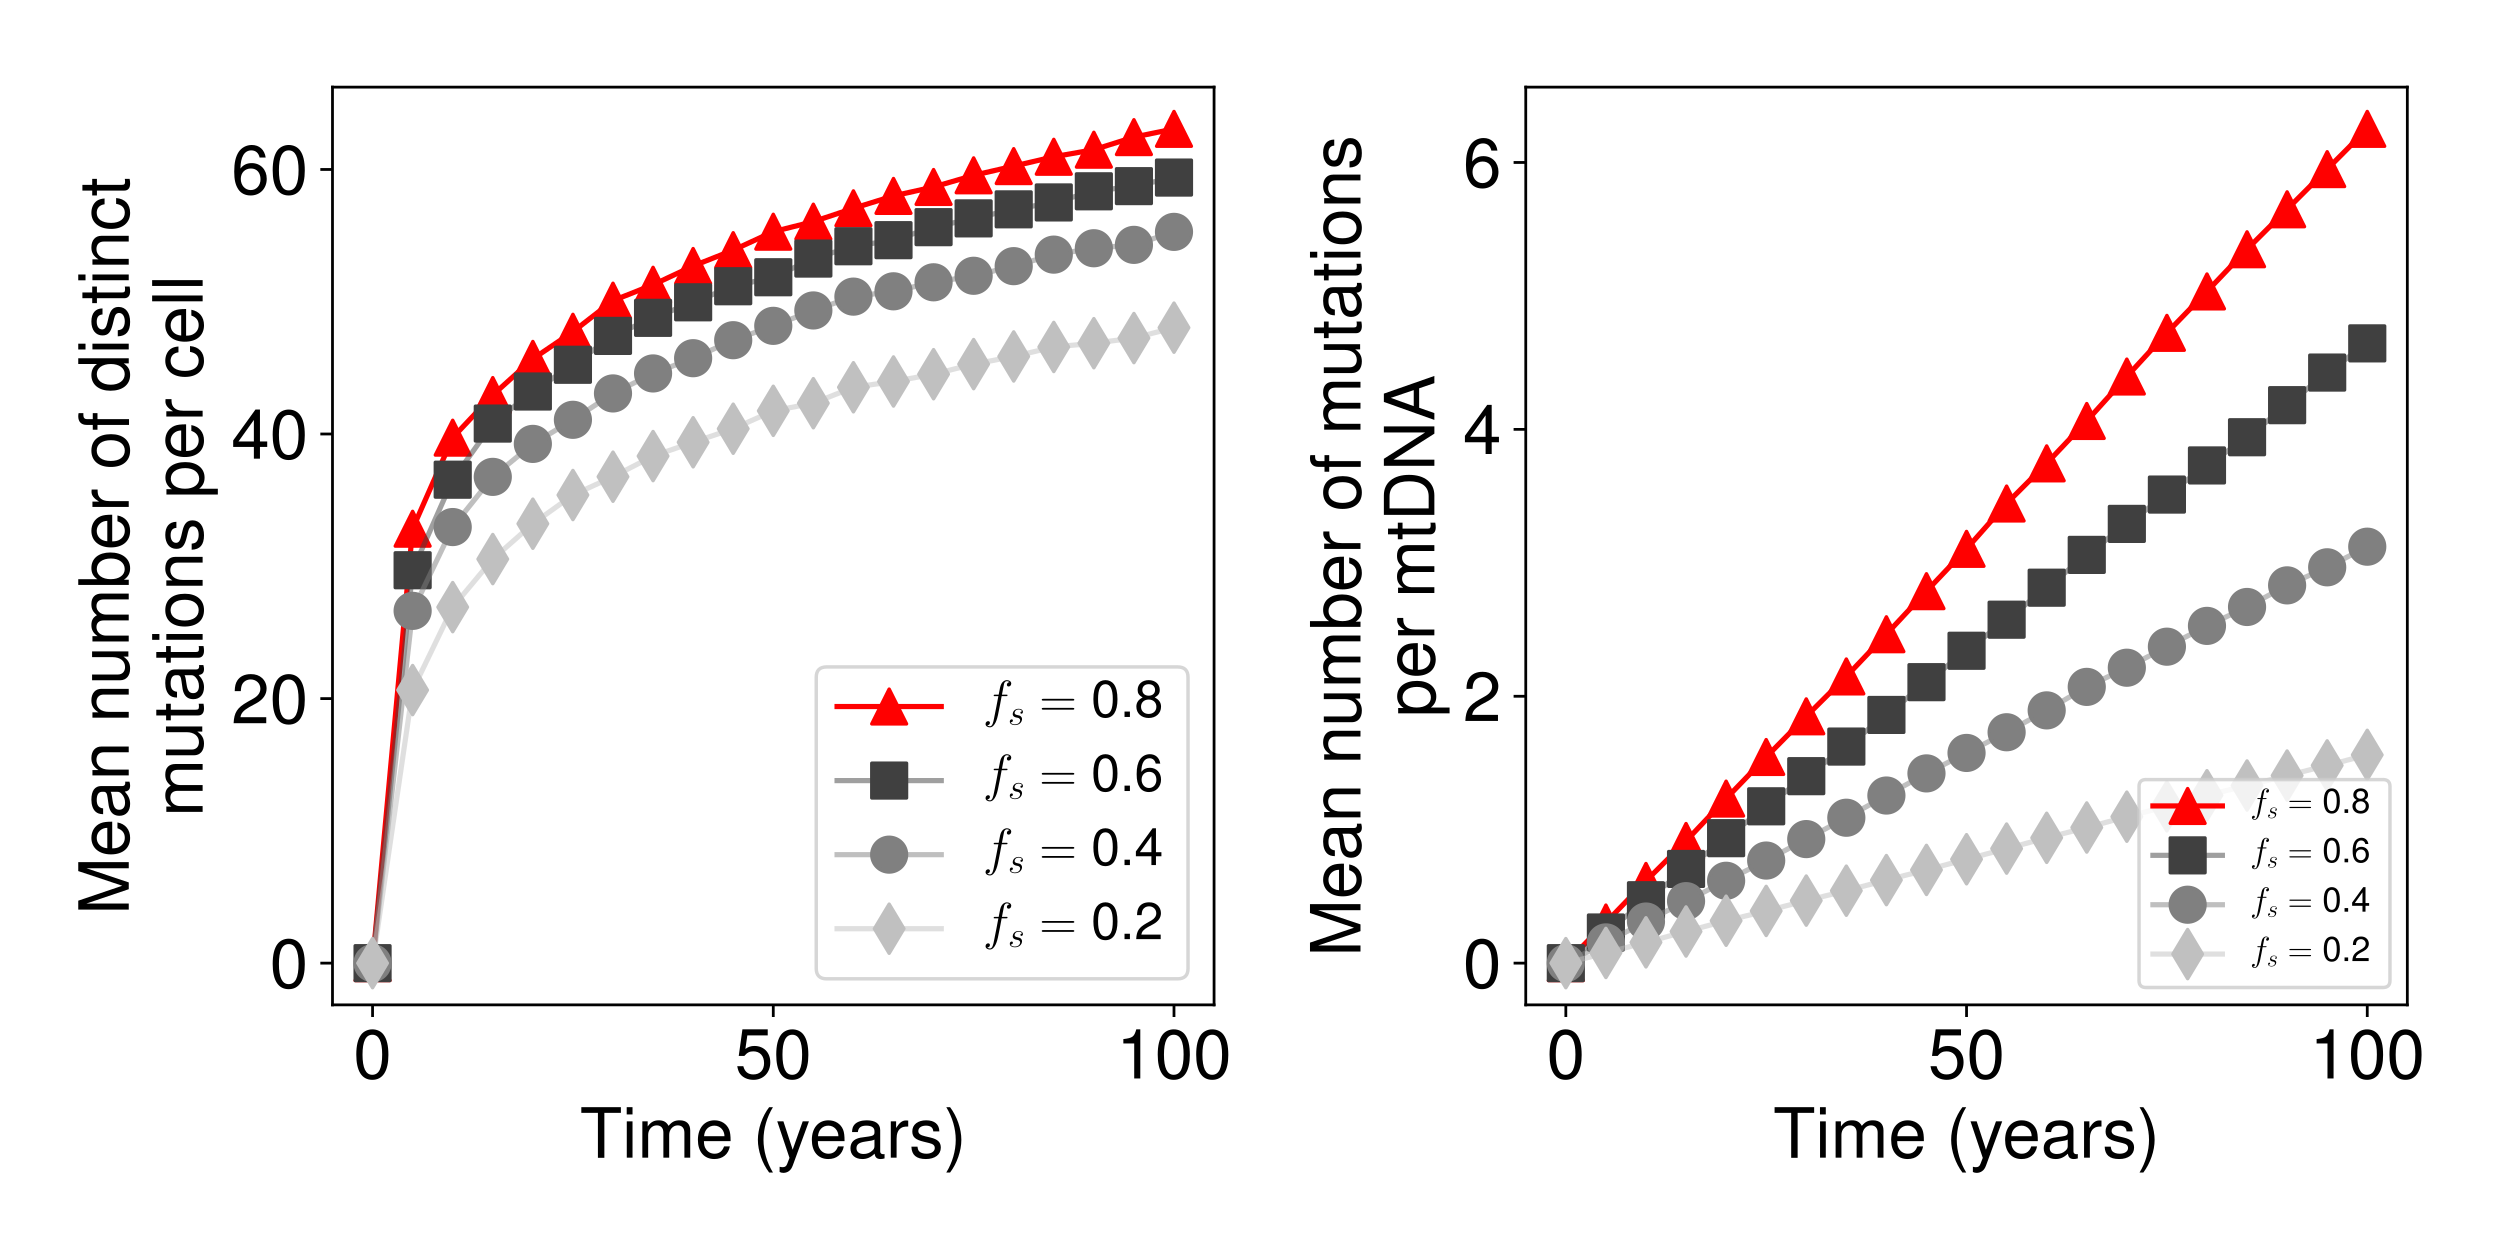 <?xml version="1.0" encoding="utf-8" standalone="no"?>
<!DOCTYPE svg PUBLIC "-//W3C//DTD SVG 1.1//EN"
  "http://www.w3.org/Graphics/SVG/1.1/DTD/svg11.dtd">
<!-- Created with matplotlib (http://matplotlib.org/) -->
<svg height="360pt" version="1.1" viewBox="0 0 720 360" width="720pt" xmlns="http://www.w3.org/2000/svg" xmlns:xlink="http://www.w3.org/1999/xlink">
 <defs>
  <style type="text/css">
*{stroke-linecap:butt;stroke-linejoin:round;}
  </style>
 </defs>
 <g id="figure_1">
  <g id="patch_1">
   <path d="M 0 360 
L 720 360 
L 720 0 
L 0 0 
z
" style="fill:#ffffff;"/>
  </g>
  <g id="axes_1">
   <g id="patch_2">
    <path d="M 95.757 289.4 
L 349.651 289.4 
L 349.651 25.1 
L 95.757 25.1 
z
" style="fill:#ffffff;"/>
   </g>
   <g id="matplotlib.axis_1">
    <g id="xtick_1">
     <g id="line2d_1">
      <defs>
       <path d="M 0 0 
L 0 3.5 
" id="ma1090a3160" style="stroke:#000000;stroke-width:0.8;"/>
      </defs>
      <g>
       <use style="stroke:#000000;stroke-width:0.8;" x="107.297" xlink:href="#ma1090a3160" y="289.4"/>
      </g>
     </g>
     <g id="text_1">
      <!-- 0 -->
      <defs>
       <path d="M 27.5 71 
C 20.906 71 14.906 68.125 11.203 63.219 
C 6.594 57.047 4.297 47.562 4.297 34.5 
C 4.297 10.672 12.297 -2 27.5 -2 
C 42.5 -2 50.703 10.672 50.703 33.906 
C 50.703 47.656 48.5 56.844 43.797 63.219 
C 40.094 68.219 34.203 71 27.5 71 
z
M 27.5 63.188 
C 37 63.188 41.703 53.625 41.703 34.703 
C 41.703 14.672 37.094 5.312 27.297 5.312 
C 18 5.312 13.297 15.078 13.297 34.406 
C 13.297 53.719 18 63.188 27.5 63.188 
z
" id="Nimbus_Sans_L_Regular-48"/>
      </defs>
      <g transform="translate(101.758 310.597)scale(0.2 -0.2)">
       <use transform="scale(0.996)" xlink:href="#Nimbus_Sans_L_Regular-48"/>
      </g>
     </g>
    </g>
    <g id="xtick_2">
     <g id="line2d_2">
      <g>
       <use style="stroke:#000000;stroke-width:0.8;" x="222.704" xlink:href="#ma1090a3160" y="289.4"/>
      </g>
     </g>
     <g id="text_2">
      <!-- 50 -->
      <defs>
       <path d="M 47.594 71 
L 11 71 
L 5.703 32.594 
L 13.797 32.594 
C 17.906 37.484 21.297 39.188 26.797 39.188 
C 36.297 39.188 42.297 32.688 42.297 22.203 
C 42.297 12 36.406 5.812 26.797 5.812 
C 19.094 5.812 14.406 9.703 12.297 17.703 
L 3.5 17.703 
C 4.703 11.906 5.703 9.094 7.797 6.484 
C 11.797 1.094 19 -2 27 -2 
C 41.297 -2 51.297 8.391 51.297 23.391 
C 51.297 37.406 42 47 28.406 47 
C 23.406 47 19.406 45.703 15.297 42.688 
L 18.094 62.297 
L 47.594 62.297 
z
" id="Nimbus_Sans_L_Regular-53"/>
      </defs>
      <g transform="translate(211.625 310.597)scale(0.2 -0.2)">
       <use transform="scale(0.996)" xlink:href="#Nimbus_Sans_L_Regular-53"/>
       <use transform="translate(55.392 0)scale(0.996)" xlink:href="#Nimbus_Sans_L_Regular-48"/>
      </g>
     </g>
    </g>
    <g id="xtick_3">
     <g id="line2d_3">
      <g>
       <use style="stroke:#000000;stroke-width:0.8;" x="338.11" xlink:href="#ma1090a3160" y="289.4"/>
      </g>
     </g>
     <g id="text_3">
      <!-- 100 -->
      <defs>
       <path d="M 25.906 50.594 
L 25.906 0 
L 34.703 0 
L 34.703 71.016 
L 28.906 71.016 
C 25.797 60.109 23.797 58.609 10.203 56.906 
L 10.203 50.594 
z
" id="Nimbus_Sans_L_Regular-49"/>
      </defs>
      <g transform="translate(321.492 310.597)scale(0.2 -0.2)">
       <use transform="scale(0.996)" xlink:href="#Nimbus_Sans_L_Regular-49"/>
       <use transform="translate(55.392 0)scale(0.996)" xlink:href="#Nimbus_Sans_L_Regular-48"/>
       <use transform="translate(110.783 0)scale(0.996)" xlink:href="#Nimbus_Sans_L_Regular-48"/>
      </g>
     </g>
    </g>
    <g id="text_4">
     <!-- Time (years) -->
     <defs>
      <path d="M 35.406 64.781 
L 59.297 64.781 
L 59.297 73 
L 2.094 73 
L 2.094 64.781 
L 26.094 64.781 
L 26.094 -0.219 
L 35.406 -0.219 
z
" id="Nimbus_Sans_L_Regular-84"/>
      <path d="M 15 52.484 
L 6.703 52.484 
L 6.703 0 
L 15 0 
z
M 15 73 
L 6.594 73 
L 6.594 62.484 
L 15 62.484 
z
" id="Nimbus_Sans_L_Regular-105"/>
      <path d="M 7 52.484 
L 7 0 
L 15.406 0 
L 15.406 32.953 
C 15.406 40.578 20.906 46.688 27.703 46.688 
C 33.906 46.688 37.406 42.875 37.406 36.156 
L 37.406 0 
L 45.797 0 
L 45.797 32.953 
C 45.797 40.578 51.297 46.688 58.094 46.688 
C 64.203 46.688 67.797 42.781 67.797 36.156 
L 67.797 0 
L 76.203 0 
L 76.203 39.375 
C 76.203 48.781 70.797 54 61 54 
C 54 54 49.797 51.891 44.906 45.984 
C 41.797 51.594 37.594 54 30.797 54 
C 23.797 54 19.203 51.391 14.703 45.078 
L 14.703 52.484 
z
" id="Nimbus_Sans_L_Regular-109"/>
      <path d="M 51.297 23.891 
C 51.297 31.781 50.703 36.531 49.203 40.375 
C 45.797 48.859 37.797 54 28 54 
C 13.406 54 4 42.844 4 25.703 
C 4 8.547 13.094 -2 27.797 -2 
C 39.797 -2 48.094 4.844 50.203 16.312 
L 41.797 16.312 
C 39.5 9.344 34.797 5.703 28.094 5.703 
C 22.797 5.703 18.297 8.125 15.5 12.578 
C 13.5 15.594 12.797 18.641 12.703 23.891 
z
M 12.906 31 
C 13.594 40.266 19.5 46.281 27.906 46.281 
C 36.094 46.281 42.406 39.531 42.406 31 
C 42.406 31 42.406 31 42.297 31 
z
" id="Nimbus_Sans_L_Regular-101"/>
      <path d="M 23.594 73 
C 13.594 59.844 7.297 41.562 7.297 25.797 
C 7.297 9.938 13.594 -8.344 23.594 -21.5 
L 29.094 -21.5 
C 20.297 -7.141 15.406 9.734 15.406 25.797 
C 15.406 41.766 20.297 58.734 29.094 73 
z
" id="Nimbus_Sans_L_Regular-40"/>
      <path d="M 38.797 52.5 
L 24.297 11.531 
L 10.906 52.5 
L 2 52.5 
L 19.703 -0.328 
L 16.5 -8.656 
C 15.203 -12.375 13.297 -13.781 9.797 -13.781 
C 8.594 -13.781 7.203 -13.578 5.406 -13.172 
L 5.406 -20.703 
C 7.094 -21.594 8.797 -22 11 -22 
C 13.703 -22 16.594 -21.094 18.797 -19.484 
C 21.406 -17.578 22.906 -15.359 24.5 -11.141 
L 47.797 52.5 
z
" id="Nimbus_Sans_L_Regular-121"/>
      <path d="M 53.5 5.203 
C 52.594 5 52.203 5 51.703 5 
C 48.797 5 47.203 6.484 47.203 9.078 
L 47.203 39.766 
C 47.203 49.016 40.406 54 27.5 54 
C 19.906 54 13.594 51.812 10.094 47.906 
C 7.703 45.203 6.703 42.219 6.5 37.031 
L 14.906 37.031 
C 15.594 43.391 19.406 46.281 27.203 46.281 
C 34.703 46.281 38.906 43.484 38.906 38.516 
L 38.906 36.328 
C 38.906 32.828 36.797 31.344 30.203 30.547 
C 18.406 29.062 16.594 28.656 13.406 27.359 
C 7.297 24.875 4.203 20.188 4.203 13.422 
C 4.203 3.969 10.797 -2 21.406 -2 
C 28 -2 33.297 0.297 39.203 5.703 
C 39.797 0.391 42.406 -2 47.797 -2 
C 49.5 -2 50.797 -1.812 53.5 -1.094 
z
M 38.906 16.75 
C 38.906 13.953 38.094 12.266 35.594 9.984 
C 32.203 6.891 28.094 5.312 23.203 5.312 
C 16.703 5.312 12.906 8.391 12.906 13.656 
C 12.906 19.141 16.594 21.922 25.5 23.219 
C 34.297 24.406 36.094 24.812 38.906 26.094 
z
" id="Nimbus_Sans_L_Regular-97"/>
      <path d="M 6.906 52.484 
L 6.906 0 
L 15.297 0 
L 15.297 27.203 
C 15.297 34.703 17.203 39.609 21.203 42.5 
C 23.797 44.406 26.297 45 32.094 45 
L 32.094 53.625 
C 30.703 53.812 30 53.812 28.906 53.812 
C 23.5 53.812 19.406 50.625 14.594 42.906 
L 14.594 52.484 
z
" id="Nimbus_Sans_L_Regular-114"/>
      <path d="M 43.797 37.922 
C 43.703 48.203 36.906 54 24.797 54 
C 12.594 54 4.703 47.719 4.703 38.062 
C 4.703 29.891 8.906 26.016 21.297 23.031 
L 29.094 21.141 
C 34.906 19.734 37.203 17.656 37.203 13.875 
C 37.203 9 32.297 5.703 25 5.703 
C 20.5 5.703 16.703 7 14.594 9.188 
C 13.297 10.688 12.703 12.172 12.203 15.844 
L 3.406 15.844 
C 3.797 3.766 10.594 -2 24.297 -2 
C 37.5 -2 45.906 4.453 45.906 14.516 
C 45.906 22.281 41.5 26.578 31.094 29.062 
L 23.094 30.953 
C 16.297 32.531 13.406 34.734 13.406 38.406 
C 13.406 43.188 17.703 46.281 24.5 46.281 
C 31.203 46.281 34.797 43.391 35 37.922 
z
" id="Nimbus_Sans_L_Regular-115"/>
      <path d="M 9.297 -21.5 
C 19.297 -8.344 25.594 9.938 25.594 25.688 
C 25.594 41.562 19.297 59.844 9.297 73 
L 3.797 73 
C 12.594 58.641 17.5 41.766 17.5 25.688 
C 17.5 9.734 12.594 -7.25 3.797 -21.5 
z
" id="Nimbus_Sans_L_Regular-41"/>
     </defs>
     <g transform="translate(167.003 333.406)scale(0.2 -0.2)">
      <use transform="scale(0.996)" xlink:href="#Nimbus_Sans_L_Regular-84"/>
      <use transform="translate(60.872 0)scale(0.996)" xlink:href="#Nimbus_Sans_L_Regular-105"/>
      <use transform="translate(82.988 0)scale(0.996)" xlink:href="#Nimbus_Sans_L_Regular-109"/>
      <use transform="translate(165.977 0)scale(0.996)" xlink:href="#Nimbus_Sans_L_Regular-101"/>
      <use transform="translate(249.064 0)scale(0.996)" xlink:href="#Nimbus_Sans_L_Regular-40"/>
      <use transform="translate(282.239 0)scale(0.996)" xlink:href="#Nimbus_Sans_L_Regular-121"/>
      <use transform="translate(330.06 0)scale(0.996)" xlink:href="#Nimbus_Sans_L_Regular-101"/>
      <use transform="translate(385.452 0)scale(0.996)" xlink:href="#Nimbus_Sans_L_Regular-97"/>
      <use transform="translate(440.843 0)scale(0.996)" xlink:href="#Nimbus_Sans_L_Regular-114"/>
      <use transform="translate(474.019 0)scale(0.996)" xlink:href="#Nimbus_Sans_L_Regular-115"/>
      <use transform="translate(523.832 0)scale(0.996)" xlink:href="#Nimbus_Sans_L_Regular-41"/>
     </g>
    </g>
   </g>
   <g id="matplotlib.axis_2">
    <g id="ytick_1">
     <g id="line2d_4">
      <defs>
       <path d="M 0 0 
L -3.5 0 
" id="m6ed6a61462" style="stroke:#000000;stroke-width:0.8;"/>
      </defs>
      <g>
       <use style="stroke:#000000;stroke-width:0.8;" x="95.757" xlink:href="#m6ed6a61462" y="277.386"/>
      </g>
     </g>
     <g id="text_5">
      <!-- 0 -->
      <g transform="translate(77.678 284.485)scale(0.2 -0.2)">
       <use transform="scale(0.996)" xlink:href="#Nimbus_Sans_L_Regular-48"/>
      </g>
     </g>
    </g>
    <g id="ytick_2">
     <g id="line2d_5">
      <g>
       <use style="stroke:#000000;stroke-width:0.8;" x="95.757" xlink:href="#m6ed6a61462" y="201.192"/>
      </g>
     </g>
     <g id="text_6">
      <!-- 20 -->
      <defs>
       <path d="M 50.594 8.719 
L 13.297 8.719 
C 14.203 14.531 17.406 18.234 26.094 23.344 
L 36.094 28.75 
C 46 34.156 51.094 41.453 51.094 50.172 
C 51.094 56.078 48.703 61.594 44.5 65.391 
C 40.297 69.203 35.094 71 28.406 71 
C 19.406 71 12.703 67.797 8.797 61.797 
C 6.297 57.984 5.203 53.578 5 46.359 
L 13.797 46.359 
C 14.094 51.172 14.703 54.078 15.906 56.375 
C 18.203 60.688 22.797 63.297 28.094 63.297 
C 36.094 63.297 42.094 57.578 42.094 49.969 
C 42.094 44.359 38.797 39.547 32.5 35.953 
L 23.297 30.75 
C 8.5 22.344 4.203 15.625 3.406 0 
L 50.594 0 
z
" id="Nimbus_Sans_L_Regular-50"/>
      </defs>
      <g transform="translate(66.6 208.29)scale(0.2 -0.2)">
       <use transform="scale(0.996)" xlink:href="#Nimbus_Sans_L_Regular-50"/>
       <use transform="translate(55.392 0)scale(0.996)" xlink:href="#Nimbus_Sans_L_Regular-48"/>
      </g>
     </g>
    </g>
    <g id="ytick_3">
     <g id="line2d_6">
      <g>
       <use style="stroke:#000000;stroke-width:0.8;" x="95.757" xlink:href="#m6ed6a61462" y="124.997"/>
      </g>
     </g>
     <g id="text_7">
      <!-- 40 -->
      <defs>
       <path d="M 32.703 17 
L 32.703 0 
L 41.5 0 
L 41.5 17 
L 52 17 
L 52 24.906 
L 41.5 24.906 
L 41.5 71.016 
L 35 71.016 
L 2.797 26.312 
L 2.797 17 
z
M 32.703 24.906 
L 10.5 24.906 
L 32.703 55.984 
z
" id="Nimbus_Sans_L_Regular-52"/>
      </defs>
      <g transform="translate(66.6 132.095)scale(0.2 -0.2)">
       <use transform="scale(0.996)" xlink:href="#Nimbus_Sans_L_Regular-52"/>
       <use transform="translate(55.392 0)scale(0.996)" xlink:href="#Nimbus_Sans_L_Regular-48"/>
      </g>
     </g>
    </g>
    <g id="ytick_4">
     <g id="line2d_7">
      <g>
       <use style="stroke:#000000;stroke-width:0.8;" x="95.757" xlink:href="#m6ed6a61462" y="48.802"/>
      </g>
     </g>
     <g id="text_8">
      <!-- 60 -->
      <defs>
       <path d="M 49.797 52.844 
C 48.094 64.234 40.5 71 29.703 71 
C 21.906 71 14.906 67.219 10.703 60.938 
C 6.297 54.062 4.297 45.375 4.297 32.516 
C 4.297 20.641 6.094 13.062 10.297 6.781 
C 14.094 1.078 20.297 -2 28.094 -2 
C 41.594 -2 51.297 8.094 51.297 22.109 
C 51.297 35.438 42.297 44.812 29.594 44.812 
C 22.594 44.812 17.094 42.109 13.297 36.906 
C 13.406 53.812 19 63.188 29.094 63.188 
C 35.297 63.188 39.594 59.422 41 52.844 
z
M 28.5 37 
C 37 37 42.297 31.031 42.297 21.406 
C 42.297 12.391 36.297 5.812 28.203 5.812 
C 20 5.812 13.797 12.703 13.797 21.906 
C 13.797 30.828 19.797 37 28.5 37 
z
" id="Nimbus_Sans_L_Regular-54"/>
      </defs>
      <g transform="translate(66.6 55.9)scale(0.2 -0.2)">
       <use transform="scale(0.996)" xlink:href="#Nimbus_Sans_L_Regular-54"/>
       <use transform="translate(55.392 0)scale(0.996)" xlink:href="#Nimbus_Sans_L_Regular-48"/>
      </g>
     </g>
    </g>
    <g id="text_9">
     <!-- Mean number of distinct  -->
     <defs>
      <path d="M 46.797 -0.031 
L 67.297 61.172 
L 67.297 -0.031 
L 76.094 -0.031 
L 76.094 73 
L 63.203 73 
L 42 9.391 
L 20.406 73 
L 7.5 73 
L 7.5 -0.031 
L 16.297 -0.031 
L 16.297 61.172 
L 37 -0.031 
z
" id="Nimbus_Sans_L_Regular-77"/>
      <path d="M 7 52.484 
L 7 0 
L 15.406 0 
L 15.406 28.953 
C 15.406 39.672 21 46.688 29.594 46.688 
C 36.203 46.688 40.406 42.672 40.406 36.359 
L 40.406 0 
L 48.703 0 
L 48.703 39.672 
C 48.703 48.391 42.203 54 32.094 54 
C 24.297 54 19.297 50.984 14.703 43.688 
L 14.703 52.484 
z
" id="Nimbus_Sans_L_Regular-110"/>
      <path d="M 48.203 0.516 
L 48.203 53 
L 39.906 53 
L 39.906 23.109 
C 39.906 12.344 34.297 5.312 25.594 5.312 
C 19 5.312 14.797 9.328 14.797 15.672 
L 14.797 53 
L 6.5 53 
L 6.5 12.375 
C 6.5 3.625 13 -2 23.203 -2 
C 30.906 -2 35.797 0.703 40.703 7.625 
L 40.703 0.516 
z
" id="Nimbus_Sans_L_Regular-117"/>
      <path d="M 5.406 73 
L 5.406 -0.031 
L 12.906 -0.031 
L 12.906 7 
C 16.906 0.891 22.203 -2 29.5 -2 
C 43.297 -2 52.297 9.25 52.297 26.594 
C 52.297 43.531 43.703 54 29.906 54 
C 22.703 54 17.594 51.281 13.703 45.391 
L 13.703 73 
z
M 28.297 46.188 
C 37.594 46.188 43.594 38.125 43.594 25.703 
C 43.594 13.859 37.406 5.812 28.297 5.812 
C 19.5 5.812 13.703 13.766 13.703 26 
C 13.703 38.234 19.5 46.188 28.297 46.188 
z
" id="Nimbus_Sans_L_Regular-98"/>
      <path d="M 27.203 54 
C 12.5 54 3.594 43.531 3.594 25.984 
C 3.594 8.453 12.406 -2 27.297 -2 
C 42 -2 51 8.453 51 25.594 
C 51 43.625 42.297 54 27.203 54 
z
M 27.297 46.281 
C 36.703 46.281 42.297 38.625 42.297 25.703 
C 42.297 13.453 36.5 5.703 27.297 5.703 
C 18 5.703 12.297 13.359 12.297 25.984 
C 12.297 38.531 18 46.281 27.297 46.281 
z
" id="Nimbus_Sans_L_Regular-111"/>
      <path d="M 25.797 52 
L 17.094 52 
L 17.094 60.25 
C 17.094 63.781 19.094 65.594 22.906 65.594 
C 23.594 65.594 23.906 65.594 25.797 65.594 
L 25.797 72.5 
C 23.906 72.906 22.797 73 21.094 73 
C 13.406 73 8.797 68.562 8.797 60.984 
L 8.797 52 
L 1.797 52 
L 1.797 45.188 
L 8.797 45.188 
L 8.797 -0.406 
L 17.094 -0.406 
L 17.094 45.188 
L 25.797 45.188 
z
" id="Nimbus_Sans_L_Regular-102"/>
      <path d="M 49.5 73 
L 41.203 73 
L 41.203 45.891 
C 37.703 51.188 32.094 54 25.094 54 
C 11.5 54 2.594 43.141 2.594 26.484 
C 2.594 8.844 11.297 -2 25.406 -2 
C 32.594 -2 37.594 0.703 42.094 7.203 
L 42.094 -0.031 
L 49.5 -0.031 
z
M 26.5 46.188 
C 35.5 46.188 41.203 38.234 41.203 25.797 
C 41.203 13.766 35.406 5.812 26.594 5.812 
C 17.406 5.812 11.297 13.859 11.297 26 
C 11.297 38.125 17.406 46.188 26.5 46.188 
z
" id="Nimbus_Sans_L_Regular-100"/>
      <path d="M 25.406 52.812 
L 16.797 52.812 
L 16.797 67 
L 8.5 67 
L 8.5 52.812 
L 1.406 52.812 
L 1.406 46 
L 8.5 46 
L 8.5 6.312 
C 8.5 1 12.094 -2 18.594 -2 
C 20.594 -2 22.594 -1.812 25.406 -1.297 
L 25.406 5.719 
C 24.297 5.406 23 5.312 21.406 5.312 
C 17.797 5.312 16.797 6.312 16.797 10.016 
L 16.797 46 
L 25.406 46 
z
" id="Nimbus_Sans_L_Regular-116"/>
      <path d="M 47.094 34.938 
C 46.703 40.031 45.594 43.328 43.594 46.219 
C 40 51.109 33.703 54 26.406 54 
C 12.297 54 3.094 42.844 3.094 25.5 
C 3.094 8.656 12.094 -2 26.297 -2 
C 38.797 -2 46.703 5.469 47.703 18.234 
L 39.297 18.234 
C 37.906 9.875 33.594 5.703 26.5 5.703 
C 17.297 5.703 11.797 13.172 11.797 25.5 
C 11.797 38.531 17.203 46.281 26.297 46.281 
C 33.297 46.281 37.703 42.203 38.703 34.938 
z
" id="Nimbus_Sans_L_Regular-99"/>
     </defs>
     <g transform="translate(37.076 263.46)rotate(-90)scale(0.2 -0.2)">
      <use transform="scale(0.996)" xlink:href="#Nimbus_Sans_L_Regular-77"/>
      <use transform="translate(82.988 0)scale(0.996)" xlink:href="#Nimbus_Sans_L_Regular-101"/>
      <use transform="translate(138.38 0)scale(0.996)" xlink:href="#Nimbus_Sans_L_Regular-97"/>
      <use transform="translate(193.772 0)scale(0.996)" xlink:href="#Nimbus_Sans_L_Regular-110"/>
      <use transform="translate(276.859 0)scale(0.996)" xlink:href="#Nimbus_Sans_L_Regular-110"/>
      <use transform="translate(331.254 0)scale(0.996)" xlink:href="#Nimbus_Sans_L_Regular-117"/>
      <use transform="translate(386.646 0)scale(0.996)" xlink:href="#Nimbus_Sans_L_Regular-109"/>
      <use transform="translate(469.634 0)scale(0.996)" xlink:href="#Nimbus_Sans_L_Regular-98"/>
      <use transform="translate(525.026 0)scale(0.996)" xlink:href="#Nimbus_Sans_L_Regular-101"/>
      <use transform="translate(580.418 0)scale(0.996)" xlink:href="#Nimbus_Sans_L_Regular-114"/>
      <use transform="translate(641.288 0)scale(0.996)" xlink:href="#Nimbus_Sans_L_Regular-111"/>
      <use transform="translate(696.68 0)scale(0.996)" xlink:href="#Nimbus_Sans_L_Regular-102"/>
      <use transform="translate(752.07 0)scale(0.996)" xlink:href="#Nimbus_Sans_L_Regular-100"/>
      <use transform="translate(807.462 0)scale(0.996)" xlink:href="#Nimbus_Sans_L_Regular-105"/>
      <use transform="translate(829.579 0)scale(0.996)" xlink:href="#Nimbus_Sans_L_Regular-115"/>
      <use transform="translate(879.392 0)scale(0.996)" xlink:href="#Nimbus_Sans_L_Regular-116"/>
      <use transform="translate(907.087 0)scale(0.996)" xlink:href="#Nimbus_Sans_L_Regular-105"/>
      <use transform="translate(929.204 0)scale(0.996)" xlink:href="#Nimbus_Sans_L_Regular-110"/>
      <use transform="translate(984.595 0)scale(0.996)" xlink:href="#Nimbus_Sans_L_Regular-99"/>
      <use transform="translate(1034.409 0)scale(0.996)" xlink:href="#Nimbus_Sans_L_Regular-116"/>
     </g>
     <!-- mutations per cell -->
     <defs>
      <path d="M 5.406 -22 
L 13.797 -22 
L 13.797 5 
C 18.203 -0.422 23.094 -2.812 29.906 -2.812 
C 43.406 -2.812 52.297 8.156 52.297 24.984 
C 52.297 42.719 43.703 53.812 29.797 53.812 
C 22.703 53.812 17 50.594 13.094 44.391 
L 13.094 52.328 
L 5.406 52.328 
z
M 28.406 46 
C 37.594 46 43.594 37.812 43.594 25.188 
C 43.594 13.172 37.5 5 28.406 5 
C 19.594 5 13.797 13.078 13.797 25.5 
C 13.797 37.922 19.594 46 28.406 46 
z
" id="Nimbus_Sans_L_Regular-112"/>
      <path d="M 15.203 73 
L 6.797 73 
L 6.797 -0.031 
L 15.203 -0.031 
z
" id="Nimbus_Sans_L_Regular-108"/>
     </defs>
     <g transform="translate(58.356 235.217)rotate(-90)scale(0.2 -0.2)">
      <use transform="scale(0.996)" xlink:href="#Nimbus_Sans_L_Regular-109"/>
      <use transform="translate(81.992 0)scale(0.996)" xlink:href="#Nimbus_Sans_L_Regular-117"/>
      <use transform="translate(137.384 0)scale(0.996)" xlink:href="#Nimbus_Sans_L_Regular-116"/>
      <use transform="translate(165.079 0)scale(0.996)" xlink:href="#Nimbus_Sans_L_Regular-97"/>
      <use transform="translate(220.471 0)scale(0.996)" xlink:href="#Nimbus_Sans_L_Regular-116"/>
      <use transform="translate(248.166 0)scale(0.996)" xlink:href="#Nimbus_Sans_L_Regular-105"/>
      <use transform="translate(270.283 0)scale(0.996)" xlink:href="#Nimbus_Sans_L_Regular-111"/>
      <use transform="translate(325.674 0)scale(0.996)" xlink:href="#Nimbus_Sans_L_Regular-110"/>
      <use transform="translate(381.066 0)scale(0.996)" xlink:href="#Nimbus_Sans_L_Regular-115"/>
      <use transform="translate(458.575 0)scale(0.996)" xlink:href="#Nimbus_Sans_L_Regular-112"/>
      <use transform="translate(513.966 0)scale(0.996)" xlink:href="#Nimbus_Sans_L_Regular-101"/>
      <use transform="translate(569.358 0)scale(0.996)" xlink:href="#Nimbus_Sans_L_Regular-114"/>
      <use transform="translate(630.228 0)scale(0.996)" xlink:href="#Nimbus_Sans_L_Regular-99"/>
      <use transform="translate(680.041 0)scale(0.996)" xlink:href="#Nimbus_Sans_L_Regular-101"/>
      <use transform="translate(735.433 0)scale(0.996)" xlink:href="#Nimbus_Sans_L_Regular-108"/>
      <use transform="translate(757.55 0)scale(0.996)" xlink:href="#Nimbus_Sans_L_Regular-108"/>
     </g>
    </g>
   </g>
   <g id="line2d_8">
    <path clip-path="url(#pb3c35d69ee)" d="M 107.297 277.386 
L 118.838 152.274 
L 130.379 126.048 
L 141.919 113.773 
L 153.46 103.354 
L 165 95.54 
L 176.541 86.583 
L 188.082 82.004 
L 199.622 76.598 
L 211.163 72.038 
L 222.704 66.723 
L 234.244 63.828 
L 245.785 59.987 
L 257.326 56.418 
L 268.866 53.85 
L 280.407 50.49 
L 291.947 47.838 
L 303.488 45.145 
L 315.029 43.11 
L 326.569 39.491 
L 338.11 37.114 
" style="fill:none;stroke:#ff0000;stroke-linecap:square;stroke-width:1.5;"/>
    <defs>
     <path d="M 0 -5 
L -5 5 
L 5 5 
z
" id="m09fa764d38" style="stroke:#ff0000;stroke-linejoin:miter;"/>
    </defs>
    <g clip-path="url(#pb3c35d69ee)">
     <use style="fill:#ff0000;stroke:#ff0000;stroke-linejoin:miter;" x="107.297" xlink:href="#m09fa764d38" y="277.386"/>
     <use style="fill:#ff0000;stroke:#ff0000;stroke-linejoin:miter;" x="118.838" xlink:href="#m09fa764d38" y="152.274"/>
     <use style="fill:#ff0000;stroke:#ff0000;stroke-linejoin:miter;" x="130.379" xlink:href="#m09fa764d38" y="126.048"/>
     <use style="fill:#ff0000;stroke:#ff0000;stroke-linejoin:miter;" x="141.919" xlink:href="#m09fa764d38" y="113.773"/>
     <use style="fill:#ff0000;stroke:#ff0000;stroke-linejoin:miter;" x="153.46" xlink:href="#m09fa764d38" y="103.354"/>
     <use style="fill:#ff0000;stroke:#ff0000;stroke-linejoin:miter;" x="165" xlink:href="#m09fa764d38" y="95.54"/>
     <use style="fill:#ff0000;stroke:#ff0000;stroke-linejoin:miter;" x="176.541" xlink:href="#m09fa764d38" y="86.583"/>
     <use style="fill:#ff0000;stroke:#ff0000;stroke-linejoin:miter;" x="188.082" xlink:href="#m09fa764d38" y="82.004"/>
     <use style="fill:#ff0000;stroke:#ff0000;stroke-linejoin:miter;" x="199.622" xlink:href="#m09fa764d38" y="76.598"/>
     <use style="fill:#ff0000;stroke:#ff0000;stroke-linejoin:miter;" x="211.163" xlink:href="#m09fa764d38" y="72.038"/>
     <use style="fill:#ff0000;stroke:#ff0000;stroke-linejoin:miter;" x="222.704" xlink:href="#m09fa764d38" y="66.723"/>
     <use style="fill:#ff0000;stroke:#ff0000;stroke-linejoin:miter;" x="234.244" xlink:href="#m09fa764d38" y="63.828"/>
     <use style="fill:#ff0000;stroke:#ff0000;stroke-linejoin:miter;" x="245.785" xlink:href="#m09fa764d38" y="59.987"/>
     <use style="fill:#ff0000;stroke:#ff0000;stroke-linejoin:miter;" x="257.326" xlink:href="#m09fa764d38" y="56.418"/>
     <use style="fill:#ff0000;stroke:#ff0000;stroke-linejoin:miter;" x="268.866" xlink:href="#m09fa764d38" y="53.85"/>
     <use style="fill:#ff0000;stroke:#ff0000;stroke-linejoin:miter;" x="280.407" xlink:href="#m09fa764d38" y="50.49"/>
     <use style="fill:#ff0000;stroke:#ff0000;stroke-linejoin:miter;" x="291.947" xlink:href="#m09fa764d38" y="47.838"/>
     <use style="fill:#ff0000;stroke:#ff0000;stroke-linejoin:miter;" x="303.488" xlink:href="#m09fa764d38" y="45.145"/>
     <use style="fill:#ff0000;stroke:#ff0000;stroke-linejoin:miter;" x="315.029" xlink:href="#m09fa764d38" y="43.11"/>
     <use style="fill:#ff0000;stroke:#ff0000;stroke-linejoin:miter;" x="326.569" xlink:href="#m09fa764d38" y="39.491"/>
     <use style="fill:#ff0000;stroke:#ff0000;stroke-linejoin:miter;" x="338.11" xlink:href="#m09fa764d38" y="37.114"/>
    </g>
   </g>
   <g id="line2d_9">
    <path clip-path="url(#pb3c35d69ee)" d="M 107.297 277.386 
L 118.838 164.226 
L 130.379 138.148 
L 141.919 121.991 
L 153.46 112.748 
L 165 105.053 
L 176.541 96.732 
L 188.082 91.543 
L 199.622 87.067 
L 211.163 82.431 
L 222.704 79.851 
L 234.244 74.464 
L 245.785 70.921 
L 257.326 69.169 
L 268.866 65.416 
L 280.407 62.894 
L 291.947 60.288 
L 303.488 58.303 
L 315.029 55.088 
L 326.569 53.606 
L 338.11 51.137 
" style="fill:none;opacity:0.5;stroke:#404040;stroke-linecap:square;stroke-width:1.5;"/>
    <defs>
     <path d="M -5 5 
L 5 5 
L 5 -5 
L -5 -5 
z
" id="mf509eb2005" style="stroke:#404040;stroke-linejoin:miter;"/>
    </defs>
    <g clip-path="url(#pb3c35d69ee)">
     <use style="fill:#404040;opacity:0.5;stroke:#404040;stroke-linejoin:miter;" x="107.297" xlink:href="#mf509eb2005" y="277.386"/>
     <use style="fill:#404040;opacity:0.5;stroke:#404040;stroke-linejoin:miter;" x="118.838" xlink:href="#mf509eb2005" y="164.226"/>
     <use style="fill:#404040;opacity:0.5;stroke:#404040;stroke-linejoin:miter;" x="130.379" xlink:href="#mf509eb2005" y="138.148"/>
     <use style="fill:#404040;opacity:0.5;stroke:#404040;stroke-linejoin:miter;" x="141.919" xlink:href="#mf509eb2005" y="121.991"/>
     <use style="fill:#404040;opacity:0.5;stroke:#404040;stroke-linejoin:miter;" x="153.46" xlink:href="#mf509eb2005" y="112.748"/>
     <use style="fill:#404040;opacity:0.5;stroke:#404040;stroke-linejoin:miter;" x="165" xlink:href="#mf509eb2005" y="105.053"/>
     <use style="fill:#404040;opacity:0.5;stroke:#404040;stroke-linejoin:miter;" x="176.541" xlink:href="#mf509eb2005" y="96.732"/>
     <use style="fill:#404040;opacity:0.5;stroke:#404040;stroke-linejoin:miter;" x="188.082" xlink:href="#mf509eb2005" y="91.543"/>
     <use style="fill:#404040;opacity:0.5;stroke:#404040;stroke-linejoin:miter;" x="199.622" xlink:href="#mf509eb2005" y="87.067"/>
     <use style="fill:#404040;opacity:0.5;stroke:#404040;stroke-linejoin:miter;" x="211.163" xlink:href="#mf509eb2005" y="82.431"/>
     <use style="fill:#404040;opacity:0.5;stroke:#404040;stroke-linejoin:miter;" x="222.704" xlink:href="#mf509eb2005" y="79.851"/>
     <use style="fill:#404040;opacity:0.5;stroke:#404040;stroke-linejoin:miter;" x="234.244" xlink:href="#mf509eb2005" y="74.464"/>
     <use style="fill:#404040;opacity:0.5;stroke:#404040;stroke-linejoin:miter;" x="245.785" xlink:href="#mf509eb2005" y="70.921"/>
     <use style="fill:#404040;opacity:0.5;stroke:#404040;stroke-linejoin:miter;" x="257.326" xlink:href="#mf509eb2005" y="69.169"/>
     <use style="fill:#404040;opacity:0.5;stroke:#404040;stroke-linejoin:miter;" x="268.866" xlink:href="#mf509eb2005" y="65.416"/>
     <use style="fill:#404040;opacity:0.5;stroke:#404040;stroke-linejoin:miter;" x="280.407" xlink:href="#mf509eb2005" y="62.894"/>
     <use style="fill:#404040;opacity:0.5;stroke:#404040;stroke-linejoin:miter;" x="291.947" xlink:href="#mf509eb2005" y="60.288"/>
     <use style="fill:#404040;opacity:0.5;stroke:#404040;stroke-linejoin:miter;" x="303.488" xlink:href="#mf509eb2005" y="58.303"/>
     <use style="fill:#404040;opacity:0.5;stroke:#404040;stroke-linejoin:miter;" x="315.029" xlink:href="#mf509eb2005" y="55.088"/>
     <use style="fill:#404040;opacity:0.5;stroke:#404040;stroke-linejoin:miter;" x="326.569" xlink:href="#mf509eb2005" y="53.606"/>
     <use style="fill:#404040;opacity:0.5;stroke:#404040;stroke-linejoin:miter;" x="338.11" xlink:href="#mf509eb2005" y="51.137"/>
    </g>
   </g>
   <g id="line2d_10">
    <path clip-path="url(#pb3c35d69ee)" d="M 107.297 277.386 
L 118.838 175.929 
L 130.379 151.791 
L 141.919 137.34 
L 153.46 127.843 
L 165 120.905 
L 176.541 113.308 
L 188.082 107.552 
L 199.622 103.163 
L 211.163 97.978 
L 222.704 93.844 
L 234.244 89.41 
L 245.785 85.429 
L 257.326 83.897 
L 268.866 81.303 
L 280.407 79.425 
L 291.947 76.651 
L 303.488 73.333 
L 315.029 71.497 
L 326.569 70.521 
L 338.11 66.78 
" style="fill:none;opacity:0.5;stroke:#808080;stroke-linecap:square;stroke-width:1.5;"/>
    <defs>
     <path d="M 0 5 
C 1.326 5 2.598 4.473 3.536 3.536 
C 4.473 2.598 5 1.326 5 0 
C 5 -1.326 4.473 -2.598 3.536 -3.536 
C 2.598 -4.473 1.326 -5 0 -5 
C -1.326 -5 -2.598 -4.473 -3.536 -3.536 
C -4.473 -2.598 -5 -1.326 -5 0 
C -5 1.326 -4.473 2.598 -3.536 3.536 
C -2.598 4.473 -1.326 5 0 5 
z
" id="m22c3d994a6" style="stroke:#808080;"/>
    </defs>
    <g clip-path="url(#pb3c35d69ee)">
     <use style="fill:#808080;opacity:0.5;stroke:#808080;" x="107.297" xlink:href="#m22c3d994a6" y="277.386"/>
     <use style="fill:#808080;opacity:0.5;stroke:#808080;" x="118.838" xlink:href="#m22c3d994a6" y="175.929"/>
     <use style="fill:#808080;opacity:0.5;stroke:#808080;" x="130.379" xlink:href="#m22c3d994a6" y="151.791"/>
     <use style="fill:#808080;opacity:0.5;stroke:#808080;" x="141.919" xlink:href="#m22c3d994a6" y="137.34"/>
     <use style="fill:#808080;opacity:0.5;stroke:#808080;" x="153.46" xlink:href="#m22c3d994a6" y="127.843"/>
     <use style="fill:#808080;opacity:0.5;stroke:#808080;" x="165" xlink:href="#m22c3d994a6" y="120.905"/>
     <use style="fill:#808080;opacity:0.5;stroke:#808080;" x="176.541" xlink:href="#m22c3d994a6" y="113.308"/>
     <use style="fill:#808080;opacity:0.5;stroke:#808080;" x="188.082" xlink:href="#m22c3d994a6" y="107.552"/>
     <use style="fill:#808080;opacity:0.5;stroke:#808080;" x="199.622" xlink:href="#m22c3d994a6" y="103.163"/>
     <use style="fill:#808080;opacity:0.5;stroke:#808080;" x="211.163" xlink:href="#m22c3d994a6" y="97.978"/>
     <use style="fill:#808080;opacity:0.5;stroke:#808080;" x="222.704" xlink:href="#m22c3d994a6" y="93.844"/>
     <use style="fill:#808080;opacity:0.5;stroke:#808080;" x="234.244" xlink:href="#m22c3d994a6" y="89.41"/>
     <use style="fill:#808080;opacity:0.5;stroke:#808080;" x="245.785" xlink:href="#m22c3d994a6" y="85.429"/>
     <use style="fill:#808080;opacity:0.5;stroke:#808080;" x="257.326" xlink:href="#m22c3d994a6" y="83.897"/>
     <use style="fill:#808080;opacity:0.5;stroke:#808080;" x="268.866" xlink:href="#m22c3d994a6" y="81.303"/>
     <use style="fill:#808080;opacity:0.5;stroke:#808080;" x="280.407" xlink:href="#m22c3d994a6" y="79.425"/>
     <use style="fill:#808080;opacity:0.5;stroke:#808080;" x="291.947" xlink:href="#m22c3d994a6" y="76.651"/>
     <use style="fill:#808080;opacity:0.5;stroke:#808080;" x="303.488" xlink:href="#m22c3d994a6" y="73.333"/>
     <use style="fill:#808080;opacity:0.5;stroke:#808080;" x="315.029" xlink:href="#m22c3d994a6" y="71.497"/>
     <use style="fill:#808080;opacity:0.5;stroke:#808080;" x="326.569" xlink:href="#m22c3d994a6" y="70.521"/>
     <use style="fill:#808080;opacity:0.5;stroke:#808080;" x="338.11" xlink:href="#m22c3d994a6" y="66.78"/>
    </g>
   </g>
   <g id="line2d_11">
    <path clip-path="url(#pb3c35d69ee)" d="M 107.297 277.386 
L 118.838 198.742 
L 130.379 174.851 
L 141.919 161.014 
L 153.46 150.831 
L 165 142.567 
L 176.541 137.291 
L 188.082 131.351 
L 199.622 127.374 
L 211.163 123.473 
L 222.704 118.318 
L 234.244 116.124 
L 245.785 111.533 
L 257.326 109.868 
L 268.866 107.773 
L 280.407 104.866 
L 291.947 102.66 
L 303.488 99.925 
L 315.029 98.839 
L 326.569 97.365 
L 338.11 94.37 
" style="fill:none;opacity:0.5;stroke:#c0c0c0;stroke-linecap:square;stroke-width:1.5;"/>
    <defs>
     <path d="M -0 7.071 
L 4.243 0 
L -0 -7.071 
L -4.243 -0 
z
" id="m479b2df8a5" style="stroke:#c0c0c0;stroke-linejoin:miter;"/>
    </defs>
    <g clip-path="url(#pb3c35d69ee)">
     <use style="fill:#c0c0c0;opacity:0.5;stroke:#c0c0c0;stroke-linejoin:miter;" x="107.297" xlink:href="#m479b2df8a5" y="277.386"/>
     <use style="fill:#c0c0c0;opacity:0.5;stroke:#c0c0c0;stroke-linejoin:miter;" x="118.838" xlink:href="#m479b2df8a5" y="198.742"/>
     <use style="fill:#c0c0c0;opacity:0.5;stroke:#c0c0c0;stroke-linejoin:miter;" x="130.379" xlink:href="#m479b2df8a5" y="174.851"/>
     <use style="fill:#c0c0c0;opacity:0.5;stroke:#c0c0c0;stroke-linejoin:miter;" x="141.919" xlink:href="#m479b2df8a5" y="161.014"/>
     <use style="fill:#c0c0c0;opacity:0.5;stroke:#c0c0c0;stroke-linejoin:miter;" x="153.46" xlink:href="#m479b2df8a5" y="150.831"/>
     <use style="fill:#c0c0c0;opacity:0.5;stroke:#c0c0c0;stroke-linejoin:miter;" x="165" xlink:href="#m479b2df8a5" y="142.567"/>
     <use style="fill:#c0c0c0;opacity:0.5;stroke:#c0c0c0;stroke-linejoin:miter;" x="176.541" xlink:href="#m479b2df8a5" y="137.291"/>
     <use style="fill:#c0c0c0;opacity:0.5;stroke:#c0c0c0;stroke-linejoin:miter;" x="188.082" xlink:href="#m479b2df8a5" y="131.351"/>
     <use style="fill:#c0c0c0;opacity:0.5;stroke:#c0c0c0;stroke-linejoin:miter;" x="199.622" xlink:href="#m479b2df8a5" y="127.374"/>
     <use style="fill:#c0c0c0;opacity:0.5;stroke:#c0c0c0;stroke-linejoin:miter;" x="211.163" xlink:href="#m479b2df8a5" y="123.473"/>
     <use style="fill:#c0c0c0;opacity:0.5;stroke:#c0c0c0;stroke-linejoin:miter;" x="222.704" xlink:href="#m479b2df8a5" y="118.318"/>
     <use style="fill:#c0c0c0;opacity:0.5;stroke:#c0c0c0;stroke-linejoin:miter;" x="234.244" xlink:href="#m479b2df8a5" y="116.124"/>
     <use style="fill:#c0c0c0;opacity:0.5;stroke:#c0c0c0;stroke-linejoin:miter;" x="245.785" xlink:href="#m479b2df8a5" y="111.533"/>
     <use style="fill:#c0c0c0;opacity:0.5;stroke:#c0c0c0;stroke-linejoin:miter;" x="257.326" xlink:href="#m479b2df8a5" y="109.868"/>
     <use style="fill:#c0c0c0;opacity:0.5;stroke:#c0c0c0;stroke-linejoin:miter;" x="268.866" xlink:href="#m479b2df8a5" y="107.773"/>
     <use style="fill:#c0c0c0;opacity:0.5;stroke:#c0c0c0;stroke-linejoin:miter;" x="280.407" xlink:href="#m479b2df8a5" y="104.866"/>
     <use style="fill:#c0c0c0;opacity:0.5;stroke:#c0c0c0;stroke-linejoin:miter;" x="291.947" xlink:href="#m479b2df8a5" y="102.66"/>
     <use style="fill:#c0c0c0;opacity:0.5;stroke:#c0c0c0;stroke-linejoin:miter;" x="303.488" xlink:href="#m479b2df8a5" y="99.925"/>
     <use style="fill:#c0c0c0;opacity:0.5;stroke:#c0c0c0;stroke-linejoin:miter;" x="315.029" xlink:href="#m479b2df8a5" y="98.839"/>
     <use style="fill:#c0c0c0;opacity:0.5;stroke:#c0c0c0;stroke-linejoin:miter;" x="326.569" xlink:href="#m479b2df8a5" y="97.365"/>
     <use style="fill:#c0c0c0;opacity:0.5;stroke:#c0c0c0;stroke-linejoin:miter;" x="338.11" xlink:href="#m479b2df8a5" y="94.37"/>
    </g>
   </g>
   <g id="patch_3">
    <path d="M 95.757 289.4 
L 95.757 25.1 
" style="fill:none;stroke:#000000;stroke-linecap:square;stroke-linejoin:miter;stroke-width:0.8;"/>
   </g>
   <g id="patch_4">
    <path d="M 349.651 289.4 
L 349.651 25.1 
" style="fill:none;stroke:#000000;stroke-linecap:square;stroke-linejoin:miter;stroke-width:0.8;"/>
   </g>
   <g id="patch_5">
    <path d="M 95.757 289.4 
L 349.651 289.4 
" style="fill:none;stroke:#000000;stroke-linecap:square;stroke-linejoin:miter;stroke-width:0.8;"/>
   </g>
   <g id="patch_6">
    <path d="M 95.757 25.1 
L 349.651 25.1 
" style="fill:none;stroke:#000000;stroke-linecap:square;stroke-linejoin:miter;stroke-width:0.8;"/>
   </g>
   <g id="legend_1">
    <g id="patch_7">
     <path d="M 238.079 281.9 
L 339.151 281.9 
Q 342.151 281.9 342.151 278.9 
L 342.151 195.078 
Q 342.151 192.078 339.151 192.078 
L 238.079 192.078 
Q 235.079 192.078 235.079 195.078 
L 235.079 278.9 
Q 235.079 281.9 238.079 281.9 
z
" style="fill:#ffffff;opacity:0.8;stroke:#cccccc;stroke-linejoin:miter;"/>
    </g>
    <g id="line2d_12">
     <path d="M 241.079 203.476 
L 271.079 203.476 
" style="fill:none;stroke:#ff0000;stroke-linecap:square;stroke-width:1.5;"/>
    </g>
    <g id="line2d_13">
     <g>
      <use style="fill:#ff0000;stroke:#ff0000;stroke-linejoin:miter;" x="256.079" xlink:href="#m09fa764d38" y="203.476"/>
     </g>
    </g>
    <g id="text_10">
     <!-- $f_s = $ 0.8 -->
     <defs>
      <path d="M 44.594 40.094 
C 46.594 40.094 47.406 40.094 47.406 42 
C 47.406 43 46.594 43 44.797 43 
L 36.703 43 
C 38.594 53.578 40 60.891 40.797 64.172 
C 41.406 66.641 43.5 69 46.094 69 
C 48.203 69 50.297 68.094 51.297 67.156 
C 47.406 66.75 46.203 63.781 46.203 62.016 
C 46.203 59.953 47.703 58.734 49.594 58.734 
C 51.594 58.734 54.594 60.469 54.594 64.359 
C 54.594 68.641 50.406 71 46 71 
C 41.703 71 37.5 67.719 35.5 63.719 
C 33.703 60.125 32.703 56.422 30.406 43 
L 23.703 43 
C 21.797 43 20.797 43 20.797 41.203 
C 20.797 40.094 21.406 40.094 23.406 40.094 
L 29.797 40.094 
C 28 30.875 23.906 8.469 21.594 -2.141 
C 19.906 -10.766 18.406 -18 13.406 -18 
C 13.094 -18 10.203 -18 8.406 -16.109 
C 13.5 -15.703 13.5 -11.344 13.5 -11.25 
C 13.5 -9.266 12 -8.078 10.094 -8.078 
C 8.094 -8.078 5.094 -9.766 5.094 -13.547 
C 5.094 -17.812 9.5 -20 13.406 -20 
C 23.594 -20 27.797 -1.844 28.906 3.109 
C 30.703 10.75 35.594 37.125 36.094 40.094 
z
" id="CMMI12-102"/>
      <path d="M 22.797 20 
C 24.5 19.703 27.203 19.109 27.797 19 
C 29.094 18.625 33.594 17.031 33.594 12.234 
C 33.594 9.156 30.797 1.094 19.203 1.094 
C 17.094 1.094 9.594 1.094 7.594 6.812 
C 11.594 6.312 13.594 9.422 13.594 11.641 
C 13.594 13.75 12.203 14.844 10.203 14.844 
C 8 14.844 5.094 13.141 5.094 8.625 
C 5.094 2.703 11.094 -1 19.094 -1 
C 34.297 -1 38.797 10.172 38.797 15.375 
C 38.797 16.859 38.797 19.656 35.594 22.844 
C 33.094 25.25 30.703 25.75 25.297 26.844 
C 22.594 27.438 18.297 28.344 18.297 32.828 
C 18.297 34.828 20.094 42.016 29.594 42.016 
C 33.797 42.016 37.906 40.453 38.906 37 
C 34.5 37 34.297 33.203 34.297 33.109 
C 34.297 31 36.203 30.406 37.094 30.406 
C 38.5 30.406 41.297 31.484 41.297 35.641 
C 41.297 39.766 37.5 44 29.703 44 
C 16.594 44 13.094 33.75 13.094 29.672 
C 13.094 22.094 20.5 20.5 22.797 20 
z
" id="CMMI12-115"/>
      <path d="M 64.297 31.516 
C 65.797 31.516 67.297 31.516 67.297 33.203 
C 67.297 35 65.594 35 63.906 35 
L 8 35 
C 6.297 35 4.594 35 4.594 33.203 
C 4.594 31.516 6.094 31.516 7.594 31.516 
z
M 63.906 14 
C 65.594 14 67.297 14 67.297 15.797 
C 67.297 17.484 65.797 17.484 64.297 17.484 
L 7.594 17.484 
C 6.094 17.484 4.594 17.484 4.594 15.797 
C 4.594 14 6.297 14 8 14 
z
" id="CMR17-61"/>
      <path d="M 19.094 10.422 
L 8.703 10.422 
L 8.703 0 
L 19.094 0 
z
" id="Nimbus_Sans_L_Regular-46"/>
      <path d="M 39.094 37.484 
C 46.406 41.875 48.797 45.469 48.797 52.156 
C 48.797 63.219 40.094 71 27.5 71 
C 15 71 6.203 63.219 6.203 52.156 
C 6.203 45.578 8.594 41.984 15.797 37.484 
C 7.703 33.594 3.703 27.719 3.703 19.938 
C 3.703 6.969 13.5 -2 27.5 -2 
C 41.5 -2 51.297 6.984 51.297 19.844 
C 51.297 27.719 47.297 33.594 39.094 37.484 
z
M 27.5 63.188 
C 35 63.188 39.797 58.812 39.797 51.953 
C 39.797 45.375 34.906 41 27.5 41 
C 20.094 41 15.203 45.375 15.203 52.047 
C 15.203 58.812 20.094 63.188 27.5 63.188 
z
M 27.5 33.578 
C 36.297 33.578 42.297 28 42.297 19.734 
C 42.297 11.391 36.297 5.812 27.297 5.812 
C 18.703 5.812 12.703 11.484 12.703 19.734 
C 12.703 28 18.703 33.578 27.5 33.578 
z
" id="Nimbus_Sans_L_Regular-56"/>
     </defs>
     <g transform="translate(283.079 208.726)scale(0.15 -0.15)">
      <use transform="translate(0 14.944)scale(0.996)" xlink:href="#CMMI12-102"/>
      <use transform="translate(48.083 0)scale(0.697)" xlink:href="#CMMI12-115"/>
      <use transform="translate(108.42 14.944)scale(0.996)" xlink:href="#CMR17-61"/>
      <use transform="translate(207.83 14.944)scale(0.996)" xlink:href="#Nimbus_Sans_L_Regular-48"/>
      <use transform="translate(263.222 14.944)scale(0.996)" xlink:href="#Nimbus_Sans_L_Regular-46"/>
      <use transform="translate(290.917 14.944)scale(0.996)" xlink:href="#Nimbus_Sans_L_Regular-56"/>
     </g>
    </g>
    <g id="line2d_14">
     <path d="M 241.079 224.806 
L 271.079 224.806 
" style="fill:none;opacity:0.5;stroke:#404040;stroke-linecap:square;stroke-width:1.5;"/>
    </g>
    <g id="line2d_15">
     <g>
      <use style="fill:#404040;opacity:0.5;stroke:#404040;stroke-linejoin:miter;" x="256.079" xlink:href="#mf509eb2005" y="224.806"/>
     </g>
    </g>
    <g id="text_11">
     <!-- $f_s = $ 0.6 -->
     <g transform="translate(283.079 230.056)scale(0.15 -0.15)">
      <use transform="translate(0 14.944)scale(0.996)" xlink:href="#CMMI12-102"/>
      <use transform="translate(48.083 0)scale(0.697)" xlink:href="#CMMI12-115"/>
      <use transform="translate(108.42 14.944)scale(0.996)" xlink:href="#CMR17-61"/>
      <use transform="translate(207.83 14.944)scale(0.996)" xlink:href="#Nimbus_Sans_L_Regular-48"/>
      <use transform="translate(263.222 14.944)scale(0.996)" xlink:href="#Nimbus_Sans_L_Regular-46"/>
      <use transform="translate(290.917 14.944)scale(0.996)" xlink:href="#Nimbus_Sans_L_Regular-54"/>
     </g>
    </g>
    <g id="line2d_16">
     <path d="M 241.079 246.137 
L 271.079 246.137 
" style="fill:none;opacity:0.5;stroke:#808080;stroke-linecap:square;stroke-width:1.5;"/>
    </g>
    <g id="line2d_17">
     <g>
      <use style="fill:#808080;opacity:0.5;stroke:#808080;" x="256.079" xlink:href="#m22c3d994a6" y="246.137"/>
     </g>
    </g>
    <g id="text_12">
     <!-- $f_s = $ 0.4 -->
     <g transform="translate(283.079 251.387)scale(0.15 -0.15)">
      <use transform="translate(0 14.944)scale(0.996)" xlink:href="#CMMI12-102"/>
      <use transform="translate(48.083 0)scale(0.697)" xlink:href="#CMMI12-115"/>
      <use transform="translate(108.42 14.944)scale(0.996)" xlink:href="#CMR17-61"/>
      <use transform="translate(207.83 14.944)scale(0.996)" xlink:href="#Nimbus_Sans_L_Regular-48"/>
      <use transform="translate(263.222 14.944)scale(0.996)" xlink:href="#Nimbus_Sans_L_Regular-46"/>
      <use transform="translate(290.917 14.944)scale(0.996)" xlink:href="#Nimbus_Sans_L_Regular-52"/>
     </g>
    </g>
    <g id="line2d_18">
     <path d="M 241.079 267.467 
L 271.079 267.467 
" style="fill:none;opacity:0.5;stroke:#c0c0c0;stroke-linecap:square;stroke-width:1.5;"/>
    </g>
    <g id="line2d_19">
     <g>
      <use style="fill:#c0c0c0;opacity:0.5;stroke:#c0c0c0;stroke-linejoin:miter;" x="256.079" xlink:href="#m479b2df8a5" y="267.467"/>
     </g>
    </g>
    <g id="text_13">
     <!-- $f_s = $ 0.2 -->
     <g transform="translate(283.079 272.717)scale(0.15 -0.15)">
      <use transform="translate(0 14.944)scale(0.996)" xlink:href="#CMMI12-102"/>
      <use transform="translate(48.083 0)scale(0.697)" xlink:href="#CMMI12-115"/>
      <use transform="translate(108.42 14.944)scale(0.996)" xlink:href="#CMR17-61"/>
      <use transform="translate(207.83 14.944)scale(0.996)" xlink:href="#Nimbus_Sans_L_Regular-48"/>
      <use transform="translate(263.222 14.944)scale(0.996)" xlink:href="#Nimbus_Sans_L_Regular-46"/>
      <use transform="translate(290.917 14.944)scale(0.996)" xlink:href="#Nimbus_Sans_L_Regular-50"/>
     </g>
    </g>
   </g>
  </g>
  <g id="axes_2">
   <g id="patch_8">
    <path d="M 439.417 289.4 
L 693.311 289.4 
L 693.311 25.1 
L 439.417 25.1 
z
" style="fill:#ffffff;"/>
   </g>
   <g id="matplotlib.axis_3">
    <g id="xtick_4">
     <g id="line2d_20">
      <g>
       <use style="stroke:#000000;stroke-width:0.8;" x="450.958" xlink:href="#ma1090a3160" y="289.4"/>
      </g>
     </g>
     <g id="text_14">
      <!-- 0 -->
      <g transform="translate(445.419 310.597)scale(0.2 -0.2)">
       <use transform="scale(0.996)" xlink:href="#Nimbus_Sans_L_Regular-48"/>
      </g>
     </g>
    </g>
    <g id="xtick_5">
     <g id="line2d_21">
      <g>
       <use style="stroke:#000000;stroke-width:0.8;" x="566.364" xlink:href="#ma1090a3160" y="289.4"/>
      </g>
     </g>
     <g id="text_15">
      <!-- 50 -->
      <g transform="translate(555.286 310.597)scale(0.2 -0.2)">
       <use transform="scale(0.996)" xlink:href="#Nimbus_Sans_L_Regular-53"/>
       <use transform="translate(55.392 0)scale(0.996)" xlink:href="#Nimbus_Sans_L_Regular-48"/>
      </g>
     </g>
    </g>
    <g id="xtick_6">
     <g id="line2d_22">
      <g>
       <use style="stroke:#000000;stroke-width:0.8;" x="681.771" xlink:href="#ma1090a3160" y="289.4"/>
      </g>
     </g>
     <g id="text_16">
      <!-- 100 -->
      <g transform="translate(665.153 310.597)scale(0.2 -0.2)">
       <use transform="scale(0.996)" xlink:href="#Nimbus_Sans_L_Regular-49"/>
       <use transform="translate(55.392 0)scale(0.996)" xlink:href="#Nimbus_Sans_L_Regular-48"/>
       <use transform="translate(110.783 0)scale(0.996)" xlink:href="#Nimbus_Sans_L_Regular-48"/>
      </g>
     </g>
    </g>
    <g id="text_17">
     <!-- Time (years) -->
     <g transform="translate(510.664 333.406)scale(0.2 -0.2)">
      <use transform="scale(0.996)" xlink:href="#Nimbus_Sans_L_Regular-84"/>
      <use transform="translate(60.872 0)scale(0.996)" xlink:href="#Nimbus_Sans_L_Regular-105"/>
      <use transform="translate(82.988 0)scale(0.996)" xlink:href="#Nimbus_Sans_L_Regular-109"/>
      <use transform="translate(165.977 0)scale(0.996)" xlink:href="#Nimbus_Sans_L_Regular-101"/>
      <use transform="translate(249.064 0)scale(0.996)" xlink:href="#Nimbus_Sans_L_Regular-40"/>
      <use transform="translate(282.239 0)scale(0.996)" xlink:href="#Nimbus_Sans_L_Regular-121"/>
      <use transform="translate(330.06 0)scale(0.996)" xlink:href="#Nimbus_Sans_L_Regular-101"/>
      <use transform="translate(385.452 0)scale(0.996)" xlink:href="#Nimbus_Sans_L_Regular-97"/>
      <use transform="translate(440.843 0)scale(0.996)" xlink:href="#Nimbus_Sans_L_Regular-114"/>
      <use transform="translate(474.019 0)scale(0.996)" xlink:href="#Nimbus_Sans_L_Regular-115"/>
      <use transform="translate(523.832 0)scale(0.996)" xlink:href="#Nimbus_Sans_L_Regular-41"/>
     </g>
    </g>
   </g>
   <g id="matplotlib.axis_4">
    <g id="ytick_5">
     <g id="line2d_23">
      <g>
       <use style="stroke:#000000;stroke-width:0.8;" x="439.417" xlink:href="#m6ed6a61462" y="277.386"/>
      </g>
     </g>
     <g id="text_18">
      <!-- 0 -->
      <g transform="translate(421.339 284.485)scale(0.2 -0.2)">
       <use transform="scale(0.996)" xlink:href="#Nimbus_Sans_L_Regular-48"/>
      </g>
     </g>
    </g>
    <g id="ytick_6">
     <g id="line2d_24">
      <g>
       <use style="stroke:#000000;stroke-width:0.8;" x="439.417" xlink:href="#m6ed6a61462" y="200.523"/>
      </g>
     </g>
     <g id="text_19">
      <!-- 2 -->
      <g transform="translate(421.339 207.621)scale(0.2 -0.2)">
       <use transform="scale(0.996)" xlink:href="#Nimbus_Sans_L_Regular-50"/>
      </g>
     </g>
    </g>
    <g id="ytick_7">
     <g id="line2d_25">
      <g>
       <use style="stroke:#000000;stroke-width:0.8;" x="439.417" xlink:href="#m6ed6a61462" y="123.659"/>
      </g>
     </g>
     <g id="text_20">
      <!-- 4 -->
      <g transform="translate(421.339 130.757)scale(0.2 -0.2)">
       <use transform="scale(0.996)" xlink:href="#Nimbus_Sans_L_Regular-52"/>
      </g>
     </g>
    </g>
    <g id="ytick_8">
     <g id="line2d_26">
      <g>
       <use style="stroke:#000000;stroke-width:0.8;" x="439.417" xlink:href="#m6ed6a61462" y="46.795"/>
      </g>
     </g>
     <g id="text_21">
      <!-- 6 -->
      <g transform="translate(421.339 53.894)scale(0.2 -0.2)">
       <use transform="scale(0.996)" xlink:href="#Nimbus_Sans_L_Regular-54"/>
      </g>
     </g>
    </g>
    <g id="text_22">
     <!-- Mean number of mutations -->
     <g transform="translate(391.815 275.545)rotate(-90)scale(0.2 -0.2)">
      <use transform="scale(0.996)" xlink:href="#Nimbus_Sans_L_Regular-77"/>
      <use transform="translate(82.988 0)scale(0.996)" xlink:href="#Nimbus_Sans_L_Regular-101"/>
      <use transform="translate(138.38 0)scale(0.996)" xlink:href="#Nimbus_Sans_L_Regular-97"/>
      <use transform="translate(193.772 0)scale(0.996)" xlink:href="#Nimbus_Sans_L_Regular-110"/>
      <use transform="translate(276.859 0)scale(0.996)" xlink:href="#Nimbus_Sans_L_Regular-110"/>
      <use transform="translate(331.254 0)scale(0.996)" xlink:href="#Nimbus_Sans_L_Regular-117"/>
      <use transform="translate(386.646 0)scale(0.996)" xlink:href="#Nimbus_Sans_L_Regular-109"/>
      <use transform="translate(469.634 0)scale(0.996)" xlink:href="#Nimbus_Sans_L_Regular-98"/>
      <use transform="translate(525.026 0)scale(0.996)" xlink:href="#Nimbus_Sans_L_Regular-101"/>
      <use transform="translate(580.418 0)scale(0.996)" xlink:href="#Nimbus_Sans_L_Regular-114"/>
      <use transform="translate(641.288 0)scale(0.996)" xlink:href="#Nimbus_Sans_L_Regular-111"/>
      <use transform="translate(696.68 0)scale(0.996)" xlink:href="#Nimbus_Sans_L_Regular-102"/>
      <use transform="translate(752.07 0)scale(0.996)" xlink:href="#Nimbus_Sans_L_Regular-109"/>
      <use transform="translate(834.062 0)scale(0.996)" xlink:href="#Nimbus_Sans_L_Regular-117"/>
      <use transform="translate(889.454 0)scale(0.996)" xlink:href="#Nimbus_Sans_L_Regular-116"/>
      <use transform="translate(917.149 0)scale(0.996)" xlink:href="#Nimbus_Sans_L_Regular-97"/>
      <use transform="translate(972.541 0)scale(0.996)" xlink:href="#Nimbus_Sans_L_Regular-116"/>
      <use transform="translate(1000.236 0)scale(0.996)" xlink:href="#Nimbus_Sans_L_Regular-105"/>
      <use transform="translate(1022.353 0)scale(0.996)" xlink:href="#Nimbus_Sans_L_Regular-111"/>
      <use transform="translate(1077.745 0)scale(0.996)" xlink:href="#Nimbus_Sans_L_Regular-110"/>
      <use transform="translate(1133.136 0)scale(0.996)" xlink:href="#Nimbus_Sans_L_Regular-115"/>
     </g>
     <!--  per mtDNA -->
     <defs>
      <path d="M 8.906 0 
L 37 0 
C 55.406 0 66.703 13.828 66.703 36.547 
C 66.703 59.172 55.5 73 37 73 
L 8.906 73 
z
M 18.203 8.219 
L 18.203 64.781 
L 35.406 64.781 
C 49.797 64.781 57.406 55.062 57.406 36.453 
C 57.406 18.031 49.797 8.219 35.406 8.219 
z
" id="Nimbus_Sans_L_Regular-68"/>
      <path d="M 64.594 73 
L 55.797 73 
L 55.797 13.297 
L 17.703 73 
L 7.594 73 
L 7.594 -0.031 
L 16.406 -0.031 
L 16.406 59.172 
L 54.094 -0.031 
L 64.594 -0.031 
z
" id="Nimbus_Sans_L_Regular-78"/>
      <path d="M 47.406 22 
L 54.906 0 
L 65.297 0 
L 39.703 73 
L 27.703 73 
L 1.703 0 
L 11.594 0 
L 19.297 22 
z
M 44.797 29.812 
L 21.594 29.812 
L 33.594 63 
z
" id="Nimbus_Sans_L_Regular-65"/>
     </defs>
     <g transform="translate(413.095 206.515)rotate(-90)scale(0.2 -0.2)">
      <use transform="scale(0.996)" xlink:href="#Nimbus_Sans_L_Regular-112"/>
      <use transform="translate(55.392 0)scale(0.996)" xlink:href="#Nimbus_Sans_L_Regular-101"/>
      <use transform="translate(110.783 0)scale(0.996)" xlink:href="#Nimbus_Sans_L_Regular-114"/>
      <use transform="translate(171.654 0)scale(0.996)" xlink:href="#Nimbus_Sans_L_Regular-109"/>
      <use transform="translate(254.642 0)scale(0.996)" xlink:href="#Nimbus_Sans_L_Regular-116"/>
      <use transform="translate(282.337 0)scale(0.996)" xlink:href="#Nimbus_Sans_L_Regular-68"/>
      <use transform="translate(354.267 0)scale(0.996)" xlink:href="#Nimbus_Sans_L_Regular-78"/>
      <use transform="translate(426.197 0)scale(0.996)" xlink:href="#Nimbus_Sans_L_Regular-65"/>
     </g>
    </g>
   </g>
   <g id="line2d_27">
    <path clip-path="url(#p5ad9f50787)" d="M 450.958 277.386 
L 462.499 265.68 
L 474.039 253.705 
L 485.58 242.196 
L 497.121 229.992 
L 508.661 218.014 
L 520.202 206.302 
L 531.743 194.81 
L 543.283 182.658 
L 554.824 170.257 
L 566.364 158.062 
L 577.905 145.009 
L 589.446 133.441 
L 600.986 121.238 
L 612.527 108.44 
L 624.068 95.862 
L 635.608 83.928 
L 647.149 71.786 
L 658.69 60.271 
L 670.23 48.711 
L 681.771 37.114 
" style="fill:none;stroke:#ff0000;stroke-linecap:square;stroke-width:1.5;"/>
    <g clip-path="url(#p5ad9f50787)">
     <use style="fill:#ff0000;stroke:#ff0000;stroke-linejoin:miter;" x="450.958" xlink:href="#m09fa764d38" y="277.386"/>
     <use style="fill:#ff0000;stroke:#ff0000;stroke-linejoin:miter;" x="462.499" xlink:href="#m09fa764d38" y="265.68"/>
     <use style="fill:#ff0000;stroke:#ff0000;stroke-linejoin:miter;" x="474.039" xlink:href="#m09fa764d38" y="253.705"/>
     <use style="fill:#ff0000;stroke:#ff0000;stroke-linejoin:miter;" x="485.58" xlink:href="#m09fa764d38" y="242.196"/>
     <use style="fill:#ff0000;stroke:#ff0000;stroke-linejoin:miter;" x="497.121" xlink:href="#m09fa764d38" y="229.992"/>
     <use style="fill:#ff0000;stroke:#ff0000;stroke-linejoin:miter;" x="508.661" xlink:href="#m09fa764d38" y="218.014"/>
     <use style="fill:#ff0000;stroke:#ff0000;stroke-linejoin:miter;" x="520.202" xlink:href="#m09fa764d38" y="206.302"/>
     <use style="fill:#ff0000;stroke:#ff0000;stroke-linejoin:miter;" x="531.743" xlink:href="#m09fa764d38" y="194.81"/>
     <use style="fill:#ff0000;stroke:#ff0000;stroke-linejoin:miter;" x="543.283" xlink:href="#m09fa764d38" y="182.658"/>
     <use style="fill:#ff0000;stroke:#ff0000;stroke-linejoin:miter;" x="554.824" xlink:href="#m09fa764d38" y="170.257"/>
     <use style="fill:#ff0000;stroke:#ff0000;stroke-linejoin:miter;" x="566.364" xlink:href="#m09fa764d38" y="158.062"/>
     <use style="fill:#ff0000;stroke:#ff0000;stroke-linejoin:miter;" x="577.905" xlink:href="#m09fa764d38" y="145.009"/>
     <use style="fill:#ff0000;stroke:#ff0000;stroke-linejoin:miter;" x="589.446" xlink:href="#m09fa764d38" y="133.441"/>
     <use style="fill:#ff0000;stroke:#ff0000;stroke-linejoin:miter;" x="600.986" xlink:href="#m09fa764d38" y="121.238"/>
     <use style="fill:#ff0000;stroke:#ff0000;stroke-linejoin:miter;" x="612.527" xlink:href="#m09fa764d38" y="108.44"/>
     <use style="fill:#ff0000;stroke:#ff0000;stroke-linejoin:miter;" x="624.068" xlink:href="#m09fa764d38" y="95.862"/>
     <use style="fill:#ff0000;stroke:#ff0000;stroke-linejoin:miter;" x="635.608" xlink:href="#m09fa764d38" y="83.928"/>
     <use style="fill:#ff0000;stroke:#ff0000;stroke-linejoin:miter;" x="647.149" xlink:href="#m09fa764d38" y="71.786"/>
     <use style="fill:#ff0000;stroke:#ff0000;stroke-linejoin:miter;" x="658.69" xlink:href="#m09fa764d38" y="60.271"/>
     <use style="fill:#ff0000;stroke:#ff0000;stroke-linejoin:miter;" x="670.23" xlink:href="#m09fa764d38" y="48.711"/>
     <use style="fill:#ff0000;stroke:#ff0000;stroke-linejoin:miter;" x="681.771" xlink:href="#m09fa764d38" y="37.114"/>
    </g>
   </g>
   <g id="line2d_28">
    <path clip-path="url(#p5ad9f50787)" d="M 450.958 277.386 
L 462.499 268.555 
L 474.039 259.268 
L 485.58 250.252 
L 497.121 241.394 
L 508.661 232.208 
L 520.202 223.533 
L 531.743 215.018 
L 543.283 205.901 
L 554.824 196.458 
L 566.364 187.421 
L 577.905 178.467 
L 589.446 169.25 
L 600.986 159.807 
L 612.527 150.882 
L 624.068 142.436 
L 635.608 134.041 
L 647.149 125.92 
L 658.69 116.686 
L 670.23 107.3 
L 681.771 98.895 
" style="fill:none;opacity:0.5;stroke:#404040;stroke-linecap:square;stroke-width:1.5;"/>
    <g clip-path="url(#p5ad9f50787)">
     <use style="fill:#404040;opacity:0.5;stroke:#404040;stroke-linejoin:miter;" x="450.958" xlink:href="#mf509eb2005" y="277.386"/>
     <use style="fill:#404040;opacity:0.5;stroke:#404040;stroke-linejoin:miter;" x="462.499" xlink:href="#mf509eb2005" y="268.555"/>
     <use style="fill:#404040;opacity:0.5;stroke:#404040;stroke-linejoin:miter;" x="474.039" xlink:href="#mf509eb2005" y="259.268"/>
     <use style="fill:#404040;opacity:0.5;stroke:#404040;stroke-linejoin:miter;" x="485.58" xlink:href="#mf509eb2005" y="250.252"/>
     <use style="fill:#404040;opacity:0.5;stroke:#404040;stroke-linejoin:miter;" x="497.121" xlink:href="#mf509eb2005" y="241.394"/>
     <use style="fill:#404040;opacity:0.5;stroke:#404040;stroke-linejoin:miter;" x="508.661" xlink:href="#mf509eb2005" y="232.208"/>
     <use style="fill:#404040;opacity:0.5;stroke:#404040;stroke-linejoin:miter;" x="520.202" xlink:href="#mf509eb2005" y="223.533"/>
     <use style="fill:#404040;opacity:0.5;stroke:#404040;stroke-linejoin:miter;" x="531.743" xlink:href="#mf509eb2005" y="215.018"/>
     <use style="fill:#404040;opacity:0.5;stroke:#404040;stroke-linejoin:miter;" x="543.283" xlink:href="#mf509eb2005" y="205.901"/>
     <use style="fill:#404040;opacity:0.5;stroke:#404040;stroke-linejoin:miter;" x="554.824" xlink:href="#mf509eb2005" y="196.458"/>
     <use style="fill:#404040;opacity:0.5;stroke:#404040;stroke-linejoin:miter;" x="566.364" xlink:href="#mf509eb2005" y="187.421"/>
     <use style="fill:#404040;opacity:0.5;stroke:#404040;stroke-linejoin:miter;" x="577.905" xlink:href="#mf509eb2005" y="178.467"/>
     <use style="fill:#404040;opacity:0.5;stroke:#404040;stroke-linejoin:miter;" x="589.446" xlink:href="#mf509eb2005" y="169.25"/>
     <use style="fill:#404040;opacity:0.5;stroke:#404040;stroke-linejoin:miter;" x="600.986" xlink:href="#mf509eb2005" y="159.807"/>
     <use style="fill:#404040;opacity:0.5;stroke:#404040;stroke-linejoin:miter;" x="612.527" xlink:href="#mf509eb2005" y="150.882"/>
     <use style="fill:#404040;opacity:0.5;stroke:#404040;stroke-linejoin:miter;" x="624.068" xlink:href="#mf509eb2005" y="142.436"/>
     <use style="fill:#404040;opacity:0.5;stroke:#404040;stroke-linejoin:miter;" x="635.608" xlink:href="#mf509eb2005" y="134.041"/>
     <use style="fill:#404040;opacity:0.5;stroke:#404040;stroke-linejoin:miter;" x="647.149" xlink:href="#mf509eb2005" y="125.92"/>
     <use style="fill:#404040;opacity:0.5;stroke:#404040;stroke-linejoin:miter;" x="658.69" xlink:href="#mf509eb2005" y="116.686"/>
     <use style="fill:#404040;opacity:0.5;stroke:#404040;stroke-linejoin:miter;" x="670.23" xlink:href="#mf509eb2005" y="107.3"/>
     <use style="fill:#404040;opacity:0.5;stroke:#404040;stroke-linejoin:miter;" x="681.771" xlink:href="#mf509eb2005" y="98.895"/>
    </g>
   </g>
   <g id="line2d_29">
    <path clip-path="url(#p5ad9f50787)" d="M 450.958 277.386 
L 462.499 271.413 
L 474.039 265.403 
L 485.58 259.53 
L 497.121 253.663 
L 508.661 247.839 
L 520.202 241.657 
L 531.743 235.508 
L 543.283 229.114 
L 554.824 222.74 
L 566.364 216.848 
L 577.905 210.888 
L 589.446 204.591 
L 600.986 197.825 
L 612.527 192.303 
L 624.068 186.248 
L 635.608 180.257 
L 647.149 174.81 
L 658.69 168.587 
L 670.23 163.385 
L 681.771 157.448 
" style="fill:none;opacity:0.5;stroke:#808080;stroke-linecap:square;stroke-width:1.5;"/>
    <g clip-path="url(#p5ad9f50787)">
     <use style="fill:#808080;opacity:0.5;stroke:#808080;" x="450.958" xlink:href="#m22c3d994a6" y="277.386"/>
     <use style="fill:#808080;opacity:0.5;stroke:#808080;" x="462.499" xlink:href="#m22c3d994a6" y="271.413"/>
     <use style="fill:#808080;opacity:0.5;stroke:#808080;" x="474.039" xlink:href="#m22c3d994a6" y="265.403"/>
     <use style="fill:#808080;opacity:0.5;stroke:#808080;" x="485.58" xlink:href="#m22c3d994a6" y="259.53"/>
     <use style="fill:#808080;opacity:0.5;stroke:#808080;" x="497.121" xlink:href="#m22c3d994a6" y="253.663"/>
     <use style="fill:#808080;opacity:0.5;stroke:#808080;" x="508.661" xlink:href="#m22c3d994a6" y="247.839"/>
     <use style="fill:#808080;opacity:0.5;stroke:#808080;" x="520.202" xlink:href="#m22c3d994a6" y="241.657"/>
     <use style="fill:#808080;opacity:0.5;stroke:#808080;" x="531.743" xlink:href="#m22c3d994a6" y="235.508"/>
     <use style="fill:#808080;opacity:0.5;stroke:#808080;" x="543.283" xlink:href="#m22c3d994a6" y="229.114"/>
     <use style="fill:#808080;opacity:0.5;stroke:#808080;" x="554.824" xlink:href="#m22c3d994a6" y="222.74"/>
     <use style="fill:#808080;opacity:0.5;stroke:#808080;" x="566.364" xlink:href="#m22c3d994a6" y="216.848"/>
     <use style="fill:#808080;opacity:0.5;stroke:#808080;" x="577.905" xlink:href="#m22c3d994a6" y="210.888"/>
     <use style="fill:#808080;opacity:0.5;stroke:#808080;" x="589.446" xlink:href="#m22c3d994a6" y="204.591"/>
     <use style="fill:#808080;opacity:0.5;stroke:#808080;" x="600.986" xlink:href="#m22c3d994a6" y="197.825"/>
     <use style="fill:#808080;opacity:0.5;stroke:#808080;" x="612.527" xlink:href="#m22c3d994a6" y="192.303"/>
     <use style="fill:#808080;opacity:0.5;stroke:#808080;" x="624.068" xlink:href="#m22c3d994a6" y="186.248"/>
     <use style="fill:#808080;opacity:0.5;stroke:#808080;" x="635.608" xlink:href="#m22c3d994a6" y="180.257"/>
     <use style="fill:#808080;opacity:0.5;stroke:#808080;" x="647.149" xlink:href="#m22c3d994a6" y="174.81"/>
     <use style="fill:#808080;opacity:0.5;stroke:#808080;" x="658.69" xlink:href="#m22c3d994a6" y="168.587"/>
     <use style="fill:#808080;opacity:0.5;stroke:#808080;" x="670.23" xlink:href="#m22c3d994a6" y="163.385"/>
     <use style="fill:#808080;opacity:0.5;stroke:#808080;" x="681.771" xlink:href="#m22c3d994a6" y="157.448"/>
    </g>
   </g>
   <g id="line2d_30">
    <path clip-path="url(#p5ad9f50787)" d="M 450.958 277.386 
L 462.499 274.45 
L 474.039 271.39 
L 485.58 268.27 
L 497.121 265.171 
L 508.661 262.352 
L 520.202 259.374 
L 531.743 256.521 
L 543.283 253.47 
L 554.824 250.538 
L 566.364 247.461 
L 577.905 244.397 
L 589.446 241.29 
L 600.986 238.322 
L 612.527 235.208 
L 624.068 232.234 
L 635.608 229.037 
L 647.149 226.232 
L 658.69 223.363 
L 670.23 220.443 
L 681.771 217.402 
" style="fill:none;opacity:0.5;stroke:#c0c0c0;stroke-linecap:square;stroke-width:1.5;"/>
    <g clip-path="url(#p5ad9f50787)">
     <use style="fill:#c0c0c0;opacity:0.5;stroke:#c0c0c0;stroke-linejoin:miter;" x="450.958" xlink:href="#m479b2df8a5" y="277.386"/>
     <use style="fill:#c0c0c0;opacity:0.5;stroke:#c0c0c0;stroke-linejoin:miter;" x="462.499" xlink:href="#m479b2df8a5" y="274.45"/>
     <use style="fill:#c0c0c0;opacity:0.5;stroke:#c0c0c0;stroke-linejoin:miter;" x="474.039" xlink:href="#m479b2df8a5" y="271.39"/>
     <use style="fill:#c0c0c0;opacity:0.5;stroke:#c0c0c0;stroke-linejoin:miter;" x="485.58" xlink:href="#m479b2df8a5" y="268.27"/>
     <use style="fill:#c0c0c0;opacity:0.5;stroke:#c0c0c0;stroke-linejoin:miter;" x="497.121" xlink:href="#m479b2df8a5" y="265.171"/>
     <use style="fill:#c0c0c0;opacity:0.5;stroke:#c0c0c0;stroke-linejoin:miter;" x="508.661" xlink:href="#m479b2df8a5" y="262.352"/>
     <use style="fill:#c0c0c0;opacity:0.5;stroke:#c0c0c0;stroke-linejoin:miter;" x="520.202" xlink:href="#m479b2df8a5" y="259.374"/>
     <use style="fill:#c0c0c0;opacity:0.5;stroke:#c0c0c0;stroke-linejoin:miter;" x="531.743" xlink:href="#m479b2df8a5" y="256.521"/>
     <use style="fill:#c0c0c0;opacity:0.5;stroke:#c0c0c0;stroke-linejoin:miter;" x="543.283" xlink:href="#m479b2df8a5" y="253.47"/>
     <use style="fill:#c0c0c0;opacity:0.5;stroke:#c0c0c0;stroke-linejoin:miter;" x="554.824" xlink:href="#m479b2df8a5" y="250.538"/>
     <use style="fill:#c0c0c0;opacity:0.5;stroke:#c0c0c0;stroke-linejoin:miter;" x="566.364" xlink:href="#m479b2df8a5" y="247.461"/>
     <use style="fill:#c0c0c0;opacity:0.5;stroke:#c0c0c0;stroke-linejoin:miter;" x="577.905" xlink:href="#m479b2df8a5" y="244.397"/>
     <use style="fill:#c0c0c0;opacity:0.5;stroke:#c0c0c0;stroke-linejoin:miter;" x="589.446" xlink:href="#m479b2df8a5" y="241.29"/>
     <use style="fill:#c0c0c0;opacity:0.5;stroke:#c0c0c0;stroke-linejoin:miter;" x="600.986" xlink:href="#m479b2df8a5" y="238.322"/>
     <use style="fill:#c0c0c0;opacity:0.5;stroke:#c0c0c0;stroke-linejoin:miter;" x="612.527" xlink:href="#m479b2df8a5" y="235.208"/>
     <use style="fill:#c0c0c0;opacity:0.5;stroke:#c0c0c0;stroke-linejoin:miter;" x="624.068" xlink:href="#m479b2df8a5" y="232.234"/>
     <use style="fill:#c0c0c0;opacity:0.5;stroke:#c0c0c0;stroke-linejoin:miter;" x="635.608" xlink:href="#m479b2df8a5" y="229.037"/>
     <use style="fill:#c0c0c0;opacity:0.5;stroke:#c0c0c0;stroke-linejoin:miter;" x="647.149" xlink:href="#m479b2df8a5" y="226.232"/>
     <use style="fill:#c0c0c0;opacity:0.5;stroke:#c0c0c0;stroke-linejoin:miter;" x="658.69" xlink:href="#m479b2df8a5" y="223.363"/>
     <use style="fill:#c0c0c0;opacity:0.5;stroke:#c0c0c0;stroke-linejoin:miter;" x="670.23" xlink:href="#m479b2df8a5" y="220.443"/>
     <use style="fill:#c0c0c0;opacity:0.5;stroke:#c0c0c0;stroke-linejoin:miter;" x="681.771" xlink:href="#m479b2df8a5" y="217.402"/>
    </g>
   </g>
   <g id="patch_9">
    <path d="M 439.417 289.4 
L 439.417 25.1 
" style="fill:none;stroke:#000000;stroke-linecap:square;stroke-linejoin:miter;stroke-width:0.8;"/>
   </g>
   <g id="patch_10">
    <path d="M 693.311 289.4 
L 693.311 25.1 
" style="fill:none;stroke:#000000;stroke-linecap:square;stroke-linejoin:miter;stroke-width:0.8;"/>
   </g>
   <g id="patch_11">
    <path d="M 439.417 289.4 
L 693.311 289.4 
" style="fill:none;stroke:#000000;stroke-linecap:square;stroke-linejoin:miter;stroke-width:0.8;"/>
   </g>
   <g id="patch_12">
    <path d="M 439.417 25.1 
L 693.311 25.1 
" style="fill:none;stroke:#000000;stroke-linecap:square;stroke-linejoin:miter;stroke-width:0.8;"/>
   </g>
   <g id="legend_2">
    <g id="patch_13">
     <path d="M 618.042 284.4 
L 686.311 284.4 
Q 688.311 284.4 688.311 282.4 
L 688.311 226.519 
Q 688.311 224.519 686.311 224.519 
L 618.042 224.519 
Q 616.042 224.519 616.042 226.519 
L 616.042 282.4 
Q 616.042 284.4 618.042 284.4 
z
" style="fill:#ffffff;opacity:0.8;stroke:#cccccc;stroke-linejoin:miter;"/>
    </g>
    <g id="line2d_31">
     <path d="M 620.042 232.117 
L 640.042 232.117 
" style="fill:none;stroke:#ff0000;stroke-linecap:square;stroke-width:1.5;"/>
    </g>
    <g id="line2d_32">
     <g>
      <use style="fill:#ff0000;stroke:#ff0000;stroke-linejoin:miter;" x="630.042" xlink:href="#m09fa764d38" y="232.117"/>
     </g>
    </g>
    <g id="text_23">
     <!-- $f_s = $ 0.8 -->
     <g transform="translate(648.042 235.617)scale(0.1 -0.1)">
      <use transform="translate(0 14.944)scale(0.996)" xlink:href="#CMMI12-102"/>
      <use transform="translate(48.083 0)scale(0.697)" xlink:href="#CMMI12-115"/>
      <use transform="translate(108.42 14.944)scale(0.996)" xlink:href="#CMR17-61"/>
      <use transform="translate(207.83 14.944)scale(0.996)" xlink:href="#Nimbus_Sans_L_Regular-48"/>
      <use transform="translate(263.222 14.944)scale(0.996)" xlink:href="#Nimbus_Sans_L_Regular-46"/>
      <use transform="translate(290.917 14.944)scale(0.996)" xlink:href="#Nimbus_Sans_L_Regular-56"/>
     </g>
    </g>
    <g id="line2d_33">
     <path d="M 620.042 246.337 
L 640.042 246.337 
" style="fill:none;opacity:0.5;stroke:#404040;stroke-linecap:square;stroke-width:1.5;"/>
    </g>
    <g id="line2d_34">
     <g>
      <use style="fill:#404040;opacity:0.5;stroke:#404040;stroke-linejoin:miter;" x="630.042" xlink:href="#mf509eb2005" y="246.337"/>
     </g>
    </g>
    <g id="text_24">
     <!-- $f_s = $ 0.6 -->
     <g transform="translate(648.042 249.837)scale(0.1 -0.1)">
      <use transform="translate(0 14.944)scale(0.996)" xlink:href="#CMMI12-102"/>
      <use transform="translate(48.083 0)scale(0.697)" xlink:href="#CMMI12-115"/>
      <use transform="translate(108.42 14.944)scale(0.996)" xlink:href="#CMR17-61"/>
      <use transform="translate(207.83 14.944)scale(0.996)" xlink:href="#Nimbus_Sans_L_Regular-48"/>
      <use transform="translate(263.222 14.944)scale(0.996)" xlink:href="#Nimbus_Sans_L_Regular-46"/>
      <use transform="translate(290.917 14.944)scale(0.996)" xlink:href="#Nimbus_Sans_L_Regular-54"/>
     </g>
    </g>
    <g id="line2d_35">
     <path d="M 620.042 260.558 
L 640.042 260.558 
" style="fill:none;opacity:0.5;stroke:#808080;stroke-linecap:square;stroke-width:1.5;"/>
    </g>
    <g id="line2d_36">
     <g>
      <use style="fill:#808080;opacity:0.5;stroke:#808080;" x="630.042" xlink:href="#m22c3d994a6" y="260.558"/>
     </g>
    </g>
    <g id="text_25">
     <!-- $f_s = $ 0.4 -->
     <g transform="translate(648.042 264.058)scale(0.1 -0.1)">
      <use transform="translate(0 14.944)scale(0.996)" xlink:href="#CMMI12-102"/>
      <use transform="translate(48.083 0)scale(0.697)" xlink:href="#CMMI12-115"/>
      <use transform="translate(108.42 14.944)scale(0.996)" xlink:href="#CMR17-61"/>
      <use transform="translate(207.83 14.944)scale(0.996)" xlink:href="#Nimbus_Sans_L_Regular-48"/>
      <use transform="translate(263.222 14.944)scale(0.996)" xlink:href="#Nimbus_Sans_L_Regular-46"/>
      <use transform="translate(290.917 14.944)scale(0.996)" xlink:href="#Nimbus_Sans_L_Regular-52"/>
     </g>
    </g>
    <g id="line2d_37">
     <path d="M 620.042 274.778 
L 640.042 274.778 
" style="fill:none;opacity:0.5;stroke:#c0c0c0;stroke-linecap:square;stroke-width:1.5;"/>
    </g>
    <g id="line2d_38">
     <g>
      <use style="fill:#c0c0c0;opacity:0.5;stroke:#c0c0c0;stroke-linejoin:miter;" x="630.042" xlink:href="#m479b2df8a5" y="274.778"/>
     </g>
    </g>
    <g id="text_26">
     <!-- $f_s = $ 0.2 -->
     <g transform="translate(648.042 278.278)scale(0.1 -0.1)">
      <use transform="translate(0 14.944)scale(0.996)" xlink:href="#CMMI12-102"/>
      <use transform="translate(48.083 0)scale(0.697)" xlink:href="#CMMI12-115"/>
      <use transform="translate(108.42 14.944)scale(0.996)" xlink:href="#CMR17-61"/>
      <use transform="translate(207.83 14.944)scale(0.996)" xlink:href="#Nimbus_Sans_L_Regular-48"/>
      <use transform="translate(263.222 14.944)scale(0.996)" xlink:href="#Nimbus_Sans_L_Regular-46"/>
      <use transform="translate(290.917 14.944)scale(0.996)" xlink:href="#Nimbus_Sans_L_Regular-50"/>
     </g>
    </g>
   </g>
  </g>
 </g>
 <defs>
  <clipPath id="pb3c35d69ee">
   <rect height="264.3" width="253.894" x="95.757" y="25.1"/>
  </clipPath>
  <clipPath id="p5ad9f50787">
   <rect height="264.3" width="253.894" x="439.417" y="25.1"/>
  </clipPath>
 </defs>
</svg>
